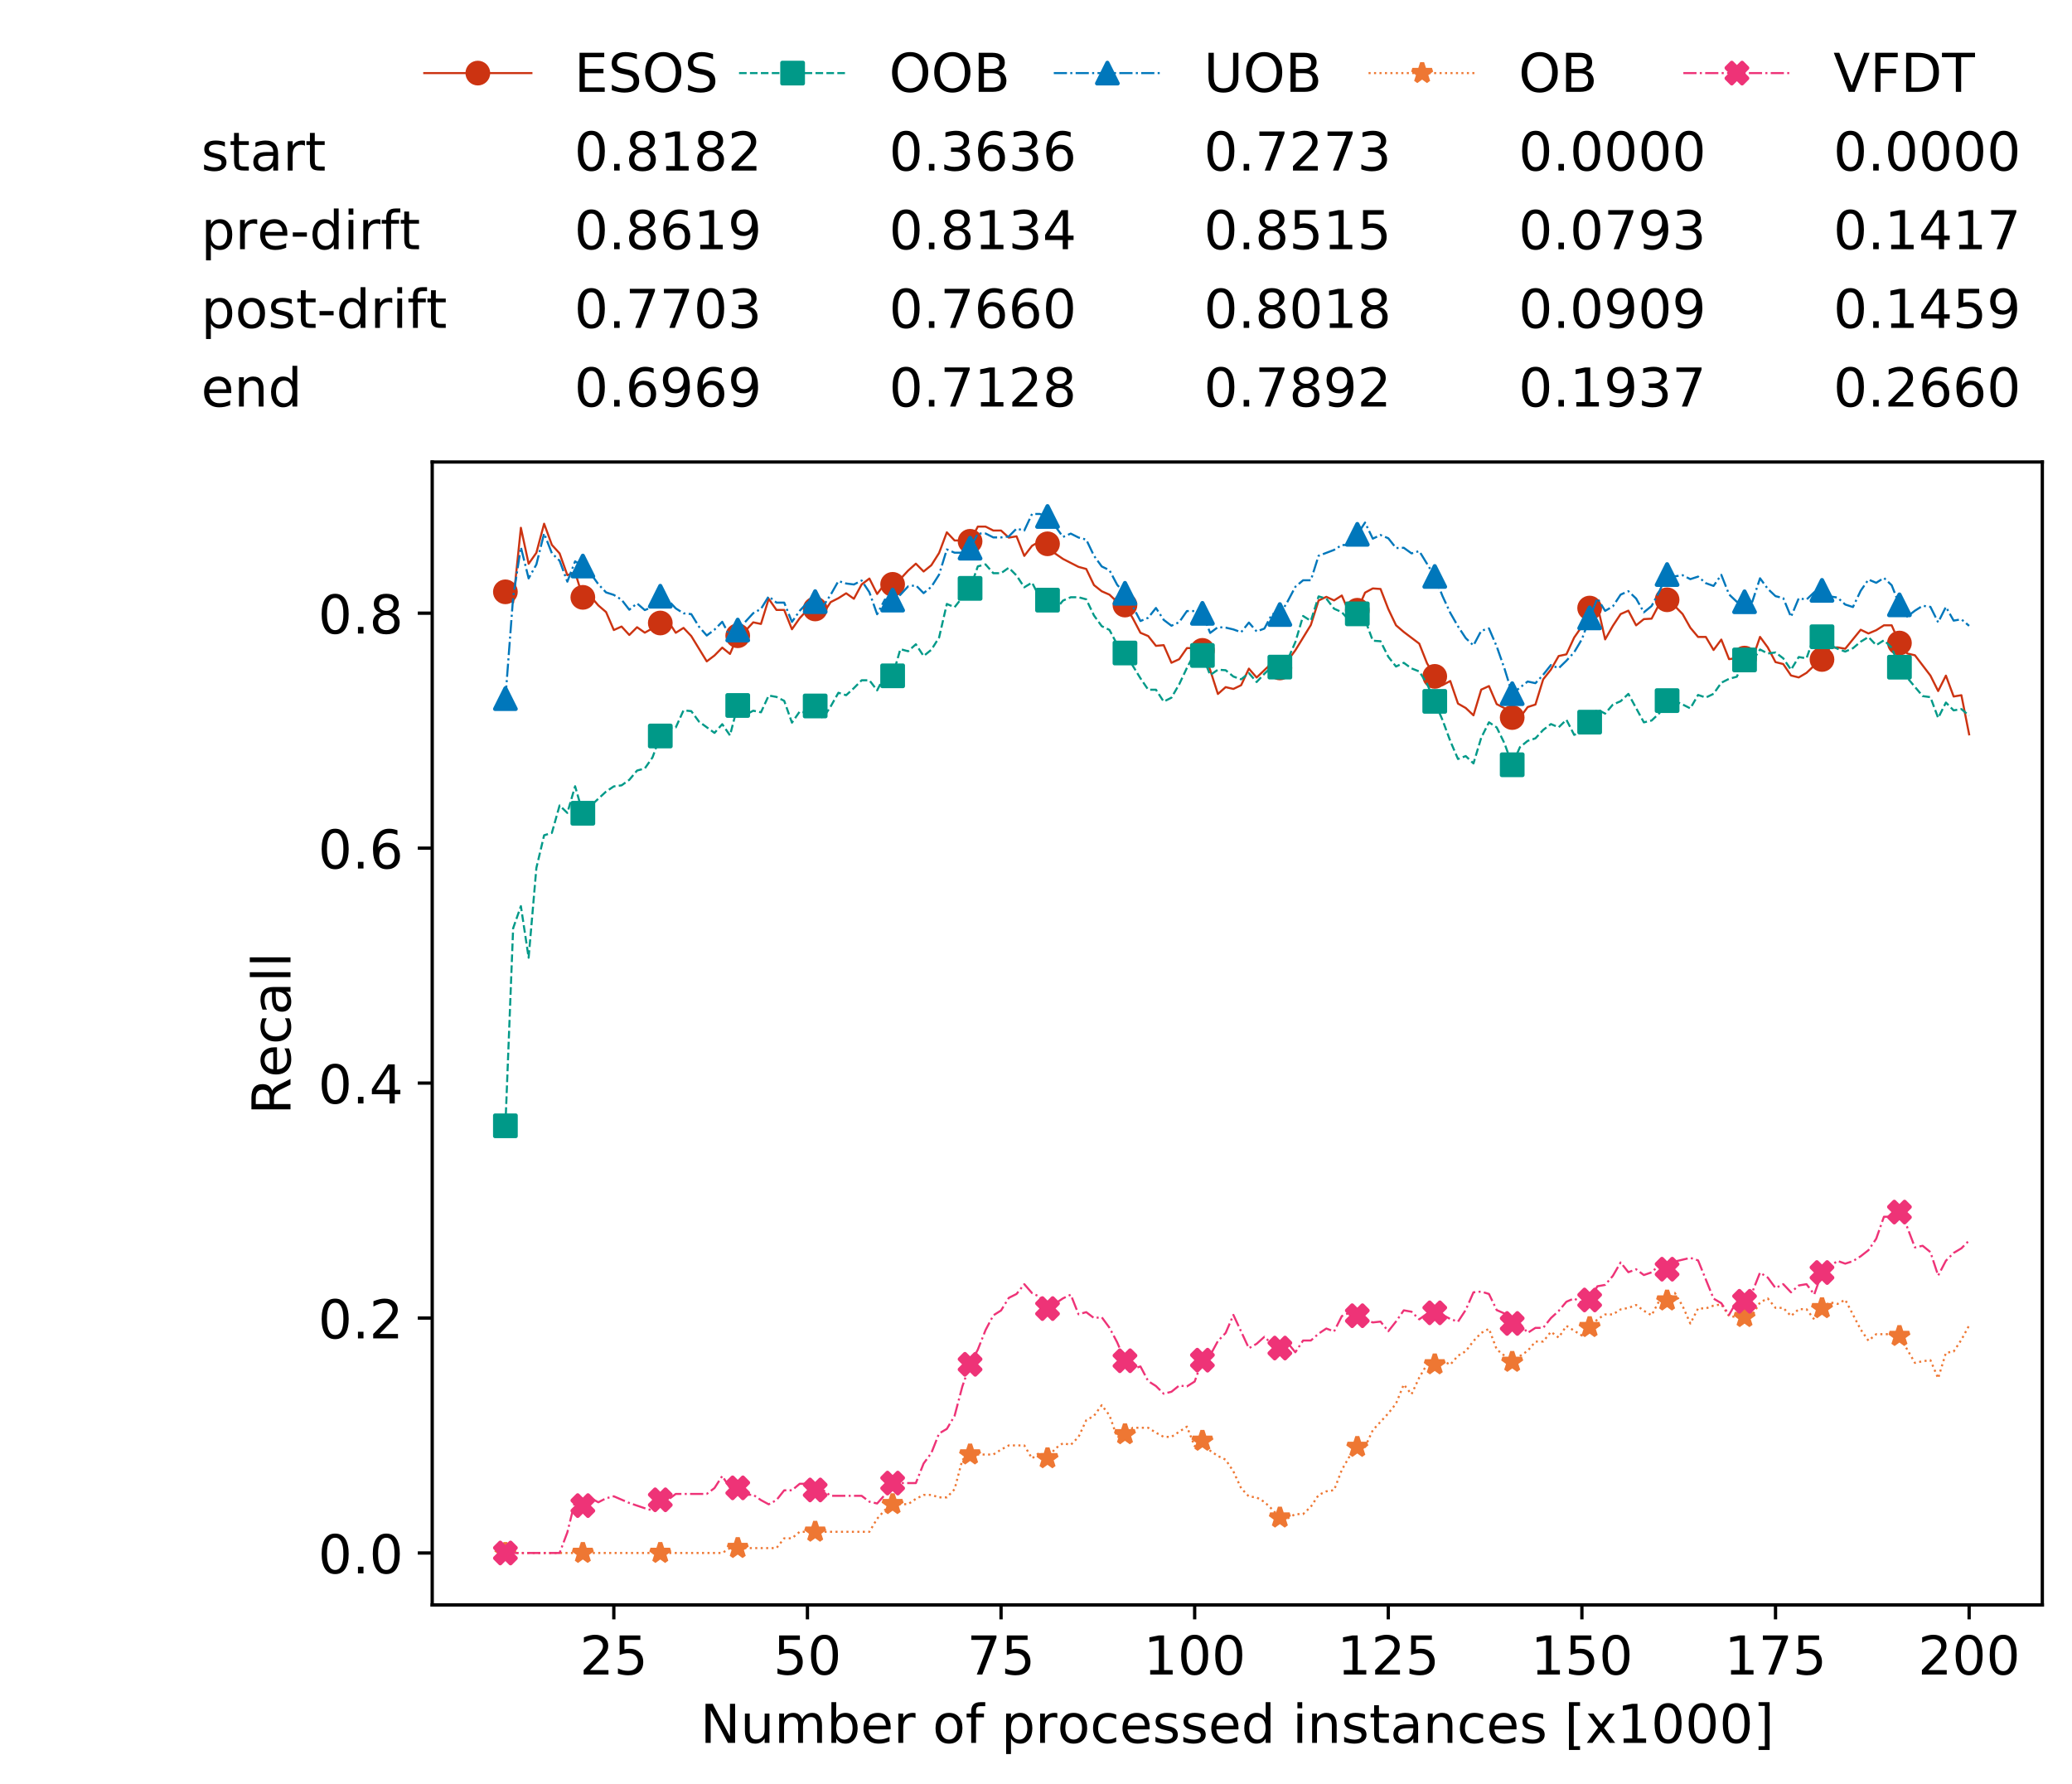 <?xml version="1.0" encoding="utf-8" standalone="no"?>
<!DOCTYPE svg PUBLIC "-//W3C//DTD SVG 1.1//EN"
  "http://www.w3.org/Graphics/SVG/1.1/DTD/svg11.dtd">
<!-- Created with matplotlib (https://matplotlib.org/) -->
<svg height="432.615pt" version="1.1" viewBox="0 0 502.65 432.615" width="502.65pt" xmlns="http://www.w3.org/2000/svg" xmlns:xlink="http://www.w3.org/1999/xlink">
 <defs>
  <style type="text/css">
*{stroke-linecap:butt;stroke-linejoin:round;white-space:pre;}
  </style>
 </defs>
 <g id="figure_1">
  <g id="patch_1">
   <path d="M 0 432.615 
L 502.65 432.615 
L 502.65 0 
L 0 0 
z
" style="fill:#ffffff;"/>
  </g>
  <g id="axes_1">
   <g id="patch_2">
    <path d="M 104.85 389.252 
L 495.45 389.252 
L 495.45 112.052 
L 104.85 112.052 
z
" style="fill:#ffffff;"/>
   </g>
   <g id="matplotlib.axis_1">
    <g id="xtick_1">
     <g id="line2d_1">
      <defs>
       <path d="M 0 0 
L 0 3.5 
" id="mad772c2e0f" style="stroke:#000000;stroke-width:0.8;"/>
      </defs>
      <g>
       <use style="stroke:#000000;stroke-width:0.8;" x="148.908" xlink:href="#mad772c2e0f" y="389.252"/>
      </g>
     </g>
     <g id="text_1">
      <!-- 25 -->
      <defs>
       <path d="M 19.188 8.297 
L 53.609 8.297 
L 53.609 0 
L 7.328 0 
L 7.328 8.297 
Q 12.938 14.109 22.625 23.891 
Q 32.328 33.688 34.812 36.531 
Q 39.547 41.844 41.422 45.531 
Q 43.312 49.219 43.312 52.781 
Q 43.312 58.594 39.234 62.25 
Q 35.156 65.922 28.609 65.922 
Q 23.969 65.922 18.812 64.312 
Q 13.672 62.703 7.812 59.422 
L 7.812 69.391 
Q 13.766 71.781 18.938 73 
Q 24.125 74.219 28.422 74.219 
Q 39.75 74.219 46.484 68.547 
Q 53.219 62.891 53.219 53.422 
Q 53.219 48.922 51.531 44.891 
Q 49.859 40.875 45.406 35.406 
Q 44.188 33.984 37.641 27.219 
Q 31.109 20.453 19.188 8.297 
z
" id="DejaVuSans-50"/>
       <path d="M 10.797 72.906 
L 49.516 72.906 
L 49.516 64.594 
L 19.828 64.594 
L 19.828 46.734 
Q 21.969 47.469 24.109 47.828 
Q 26.266 48.188 28.422 48.188 
Q 40.625 48.188 47.75 41.5 
Q 54.891 34.812 54.891 23.391 
Q 54.891 11.625 47.562 5.094 
Q 40.234 -1.422 26.906 -1.422 
Q 22.312 -1.422 17.547 -0.641 
Q 12.797 0.141 7.719 1.703 
L 7.719 11.625 
Q 12.109 9.234 16.797 8.062 
Q 21.484 6.891 26.703 6.891 
Q 35.156 6.891 40.078 11.328 
Q 45.016 15.766 45.016 23.391 
Q 45.016 31 40.078 35.438 
Q 35.156 39.891 26.703 39.891 
Q 22.75 39.891 18.812 39.016 
Q 14.891 38.141 10.797 36.281 
z
" id="DejaVuSans-53"/>
      </defs>
      <g transform="translate(140.636 406.13)scale(0.13 -0.13)">
       <use xlink:href="#DejaVuSans-50"/>
       <use x="63.623" xlink:href="#DejaVuSans-53"/>
      </g>
     </g>
    </g>
    <g id="xtick_2">
     <g id="line2d_2">
      <g>
       <use style="stroke:#000000;stroke-width:0.8;" x="195.877" xlink:href="#mad772c2e0f" y="389.252"/>
      </g>
     </g>
     <g id="text_2">
      <!-- 50 -->
      <defs>
       <path d="M 31.781 66.406 
Q 24.172 66.406 20.328 58.906 
Q 16.5 51.422 16.5 36.375 
Q 16.5 21.391 20.328 13.891 
Q 24.172 6.391 31.781 6.391 
Q 39.453 6.391 43.281 13.891 
Q 47.125 21.391 47.125 36.375 
Q 47.125 51.422 43.281 58.906 
Q 39.453 66.406 31.781 66.406 
z
M 31.781 74.219 
Q 44.047 74.219 50.516 64.516 
Q 56.984 54.828 56.984 36.375 
Q 56.984 17.969 50.516 8.266 
Q 44.047 -1.422 31.781 -1.422 
Q 19.531 -1.422 13.062 8.266 
Q 6.594 17.969 6.594 36.375 
Q 6.594 54.828 13.062 64.516 
Q 19.531 74.219 31.781 74.219 
z
" id="DejaVuSans-48"/>
      </defs>
      <g transform="translate(187.606 406.13)scale(0.13 -0.13)">
       <use xlink:href="#DejaVuSans-53"/>
       <use x="63.623" xlink:href="#DejaVuSans-48"/>
      </g>
     </g>
    </g>
    <g id="xtick_3">
     <g id="line2d_3">
      <g>
       <use style="stroke:#000000;stroke-width:0.8;" x="242.847" xlink:href="#mad772c2e0f" y="389.252"/>
      </g>
     </g>
     <g id="text_3">
      <!-- 75 -->
      <defs>
       <path d="M 8.203 72.906 
L 55.078 72.906 
L 55.078 68.703 
L 28.609 0 
L 18.312 0 
L 43.219 64.594 
L 8.203 64.594 
z
" id="DejaVuSans-55"/>
      </defs>
      <g transform="translate(234.576 406.13)scale(0.13 -0.13)">
       <use xlink:href="#DejaVuSans-55"/>
       <use x="63.623" xlink:href="#DejaVuSans-53"/>
      </g>
     </g>
    </g>
    <g id="xtick_4">
     <g id="line2d_4">
      <g>
       <use style="stroke:#000000;stroke-width:0.8;" x="289.817" xlink:href="#mad772c2e0f" y="389.252"/>
      </g>
     </g>
     <g id="text_4">
      <!-- 100 -->
      <defs>
       <path d="M 12.406 8.297 
L 28.516 8.297 
L 28.516 63.922 
L 10.984 60.406 
L 10.984 69.391 
L 28.422 72.906 
L 38.281 72.906 
L 38.281 8.297 
L 54.391 8.297 
L 54.391 0 
L 12.406 0 
z
" id="DejaVuSans-49"/>
      </defs>
      <g transform="translate(277.41 406.13)scale(0.13 -0.13)">
       <use xlink:href="#DejaVuSans-49"/>
       <use x="63.623" xlink:href="#DejaVuSans-48"/>
       <use x="127.246" xlink:href="#DejaVuSans-48"/>
      </g>
     </g>
    </g>
    <g id="xtick_5">
     <g id="line2d_5">
      <g>
       <use style="stroke:#000000;stroke-width:0.8;" x="336.786" xlink:href="#mad772c2e0f" y="389.252"/>
      </g>
     </g>
     <g id="text_5">
      <!-- 125 -->
      <g transform="translate(324.379 406.13)scale(0.13 -0.13)">
       <use xlink:href="#DejaVuSans-49"/>
       <use x="63.623" xlink:href="#DejaVuSans-50"/>
       <use x="127.246" xlink:href="#DejaVuSans-53"/>
      </g>
     </g>
    </g>
    <g id="xtick_6">
     <g id="line2d_6">
      <g>
       <use style="stroke:#000000;stroke-width:0.8;" x="383.756" xlink:href="#mad772c2e0f" y="389.252"/>
      </g>
     </g>
     <g id="text_6">
      <!-- 150 -->
      <g transform="translate(371.349 406.13)scale(0.13 -0.13)">
       <use xlink:href="#DejaVuSans-49"/>
       <use x="63.623" xlink:href="#DejaVuSans-53"/>
       <use x="127.246" xlink:href="#DejaVuSans-48"/>
      </g>
     </g>
    </g>
    <g id="xtick_7">
     <g id="line2d_7">
      <g>
       <use style="stroke:#000000;stroke-width:0.8;" x="430.726" xlink:href="#mad772c2e0f" y="389.252"/>
      </g>
     </g>
     <g id="text_7">
      <!-- 175 -->
      <g transform="translate(418.319 406.13)scale(0.13 -0.13)">
       <use xlink:href="#DejaVuSans-49"/>
       <use x="63.623" xlink:href="#DejaVuSans-55"/>
       <use x="127.246" xlink:href="#DejaVuSans-53"/>
      </g>
     </g>
    </g>
    <g id="xtick_8">
     <g id="line2d_8">
      <g>
       <use style="stroke:#000000;stroke-width:0.8;" x="477.695" xlink:href="#mad772c2e0f" y="389.252"/>
      </g>
     </g>
     <g id="text_8">
      <!-- 200 -->
      <g transform="translate(465.289 406.13)scale(0.13 -0.13)">
       <use xlink:href="#DejaVuSans-50"/>
       <use x="63.623" xlink:href="#DejaVuSans-48"/>
       <use x="127.246" xlink:href="#DejaVuSans-48"/>
      </g>
     </g>
    </g>
    <g id="text_9">
     <!-- Number of processed instances [x1000] -->
     <defs>
      <path d="M 9.812 72.906 
L 23.094 72.906 
L 55.422 11.922 
L 55.422 72.906 
L 64.984 72.906 
L 64.984 0 
L 51.703 0 
L 19.391 60.984 
L 19.391 0 
L 9.812 0 
z
" id="DejaVuSans-78"/>
      <path d="M 8.5 21.578 
L 8.5 54.688 
L 17.484 54.688 
L 17.484 21.922 
Q 17.484 14.156 20.5 10.266 
Q 23.531 6.391 29.594 6.391 
Q 36.859 6.391 41.078 11.031 
Q 45.312 15.672 45.312 23.688 
L 45.312 54.688 
L 54.297 54.688 
L 54.297 0 
L 45.312 0 
L 45.312 8.406 
Q 42.047 3.422 37.719 1 
Q 33.406 -1.422 27.688 -1.422 
Q 18.266 -1.422 13.375 4.438 
Q 8.5 10.297 8.5 21.578 
z
M 31.109 56 
z
" id="DejaVuSans-117"/>
      <path d="M 52 44.188 
Q 55.375 50.25 60.062 53.125 
Q 64.75 56 71.094 56 
Q 79.641 56 84.281 50.016 
Q 88.922 44.047 88.922 33.016 
L 88.922 0 
L 79.891 0 
L 79.891 32.719 
Q 79.891 40.578 77.094 44.375 
Q 74.312 48.188 68.609 48.188 
Q 61.625 48.188 57.562 43.547 
Q 53.516 38.922 53.516 30.906 
L 53.516 0 
L 44.484 0 
L 44.484 32.719 
Q 44.484 40.625 41.703 44.406 
Q 38.922 48.188 33.109 48.188 
Q 26.219 48.188 22.156 43.531 
Q 18.109 38.875 18.109 30.906 
L 18.109 0 
L 9.078 0 
L 9.078 54.688 
L 18.109 54.688 
L 18.109 46.188 
Q 21.188 51.219 25.484 53.609 
Q 29.781 56 35.688 56 
Q 41.656 56 45.828 52.969 
Q 50 49.953 52 44.188 
z
" id="DejaVuSans-109"/>
      <path d="M 48.688 27.297 
Q 48.688 37.203 44.609 42.844 
Q 40.531 48.484 33.406 48.484 
Q 26.266 48.484 22.188 42.844 
Q 18.109 37.203 18.109 27.297 
Q 18.109 17.391 22.188 11.75 
Q 26.266 6.109 33.406 6.109 
Q 40.531 6.109 44.609 11.75 
Q 48.688 17.391 48.688 27.297 
z
M 18.109 46.391 
Q 20.953 51.266 25.266 53.625 
Q 29.594 56 35.594 56 
Q 45.562 56 51.781 48.094 
Q 58.016 40.188 58.016 27.297 
Q 58.016 14.406 51.781 6.484 
Q 45.562 -1.422 35.594 -1.422 
Q 29.594 -1.422 25.266 0.953 
Q 20.953 3.328 18.109 8.203 
L 18.109 0 
L 9.078 0 
L 9.078 75.984 
L 18.109 75.984 
z
" id="DejaVuSans-98"/>
      <path d="M 56.203 29.594 
L 56.203 25.203 
L 14.891 25.203 
Q 15.484 15.922 20.484 11.062 
Q 25.484 6.203 34.422 6.203 
Q 39.594 6.203 44.453 7.469 
Q 49.312 8.734 54.109 11.281 
L 54.109 2.781 
Q 49.266 0.734 44.188 -0.344 
Q 39.109 -1.422 33.891 -1.422 
Q 20.797 -1.422 13.156 6.188 
Q 5.516 13.812 5.516 26.812 
Q 5.516 40.234 12.766 48.109 
Q 20.016 56 32.328 56 
Q 43.359 56 49.781 48.891 
Q 56.203 41.797 56.203 29.594 
z
M 47.219 32.234 
Q 47.125 39.594 43.094 43.984 
Q 39.062 48.391 32.422 48.391 
Q 24.906 48.391 20.391 44.141 
Q 15.875 39.891 15.188 32.172 
z
" id="DejaVuSans-101"/>
      <path d="M 41.109 46.297 
Q 39.594 47.172 37.812 47.578 
Q 36.031 48 33.891 48 
Q 26.266 48 22.188 43.047 
Q 18.109 38.094 18.109 28.812 
L 18.109 0 
L 9.078 0 
L 9.078 54.688 
L 18.109 54.688 
L 18.109 46.188 
Q 20.953 51.172 25.484 53.578 
Q 30.031 56 36.531 56 
Q 37.453 56 38.578 55.875 
Q 39.703 55.766 41.062 55.516 
z
" id="DejaVuSans-114"/>
      <path id="DejaVuSans-32"/>
      <path d="M 30.609 48.391 
Q 23.391 48.391 19.188 42.75 
Q 14.984 37.109 14.984 27.297 
Q 14.984 17.484 19.156 11.844 
Q 23.344 6.203 30.609 6.203 
Q 37.797 6.203 41.984 11.859 
Q 46.188 17.531 46.188 27.297 
Q 46.188 37.016 41.984 42.703 
Q 37.797 48.391 30.609 48.391 
z
M 30.609 56 
Q 42.328 56 49.016 48.375 
Q 55.719 40.766 55.719 27.297 
Q 55.719 13.875 49.016 6.219 
Q 42.328 -1.422 30.609 -1.422 
Q 18.844 -1.422 12.172 6.219 
Q 5.516 13.875 5.516 27.297 
Q 5.516 40.766 12.172 48.375 
Q 18.844 56 30.609 56 
z
" id="DejaVuSans-111"/>
      <path d="M 37.109 75.984 
L 37.109 68.5 
L 28.516 68.5 
Q 23.688 68.5 21.797 66.547 
Q 19.922 64.594 19.922 59.516 
L 19.922 54.688 
L 34.719 54.688 
L 34.719 47.703 
L 19.922 47.703 
L 19.922 0 
L 10.891 0 
L 10.891 47.703 
L 2.297 47.703 
L 2.297 54.688 
L 10.891 54.688 
L 10.891 58.5 
Q 10.891 67.625 15.141 71.797 
Q 19.391 75.984 28.609 75.984 
z
" id="DejaVuSans-102"/>
      <path d="M 18.109 8.203 
L 18.109 -20.797 
L 9.078 -20.797 
L 9.078 54.688 
L 18.109 54.688 
L 18.109 46.391 
Q 20.953 51.266 25.266 53.625 
Q 29.594 56 35.594 56 
Q 45.562 56 51.781 48.094 
Q 58.016 40.188 58.016 27.297 
Q 58.016 14.406 51.781 6.484 
Q 45.562 -1.422 35.594 -1.422 
Q 29.594 -1.422 25.266 0.953 
Q 20.953 3.328 18.109 8.203 
z
M 48.688 27.297 
Q 48.688 37.203 44.609 42.844 
Q 40.531 48.484 33.406 48.484 
Q 26.266 48.484 22.188 42.844 
Q 18.109 37.203 18.109 27.297 
Q 18.109 17.391 22.188 11.75 
Q 26.266 6.109 33.406 6.109 
Q 40.531 6.109 44.609 11.75 
Q 48.688 17.391 48.688 27.297 
z
" id="DejaVuSans-112"/>
      <path d="M 48.781 52.594 
L 48.781 44.188 
Q 44.969 46.297 41.141 47.344 
Q 37.312 48.391 33.406 48.391 
Q 24.656 48.391 19.812 42.844 
Q 14.984 37.312 14.984 27.297 
Q 14.984 17.281 19.812 11.734 
Q 24.656 6.203 33.406 6.203 
Q 37.312 6.203 41.141 7.25 
Q 44.969 8.297 48.781 10.406 
L 48.781 2.094 
Q 45.016 0.344 40.984 -0.531 
Q 36.969 -1.422 32.422 -1.422 
Q 20.062 -1.422 12.781 6.344 
Q 5.516 14.109 5.516 27.297 
Q 5.516 40.672 12.859 48.328 
Q 20.219 56 33.016 56 
Q 37.156 56 41.109 55.141 
Q 45.062 54.297 48.781 52.594 
z
" id="DejaVuSans-99"/>
      <path d="M 44.281 53.078 
L 44.281 44.578 
Q 40.484 46.531 36.375 47.5 
Q 32.281 48.484 27.875 48.484 
Q 21.188 48.484 17.844 46.438 
Q 14.5 44.391 14.5 40.281 
Q 14.5 37.156 16.891 35.375 
Q 19.281 33.594 26.516 31.984 
L 29.594 31.297 
Q 39.156 29.25 43.188 25.516 
Q 47.219 21.781 47.219 15.094 
Q 47.219 7.469 41.188 3.016 
Q 35.156 -1.422 24.609 -1.422 
Q 20.219 -1.422 15.453 -0.562 
Q 10.688 0.297 5.422 2 
L 5.422 11.281 
Q 10.406 8.688 15.234 7.391 
Q 20.062 6.109 24.812 6.109 
Q 31.156 6.109 34.562 8.281 
Q 37.984 10.453 37.984 14.406 
Q 37.984 18.062 35.516 20.016 
Q 33.062 21.969 24.703 23.781 
L 21.578 24.516 
Q 13.234 26.266 9.516 29.906 
Q 5.812 33.547 5.812 39.891 
Q 5.812 47.609 11.281 51.797 
Q 16.75 56 26.812 56 
Q 31.781 56 36.172 55.266 
Q 40.578 54.547 44.281 53.078 
z
" id="DejaVuSans-115"/>
      <path d="M 45.406 46.391 
L 45.406 75.984 
L 54.391 75.984 
L 54.391 0 
L 45.406 0 
L 45.406 8.203 
Q 42.578 3.328 38.25 0.953 
Q 33.938 -1.422 27.875 -1.422 
Q 17.969 -1.422 11.734 6.484 
Q 5.516 14.406 5.516 27.297 
Q 5.516 40.188 11.734 48.094 
Q 17.969 56 27.875 56 
Q 33.938 56 38.25 53.625 
Q 42.578 51.266 45.406 46.391 
z
M 14.797 27.297 
Q 14.797 17.391 18.875 11.75 
Q 22.953 6.109 30.078 6.109 
Q 37.203 6.109 41.297 11.75 
Q 45.406 17.391 45.406 27.297 
Q 45.406 37.203 41.297 42.844 
Q 37.203 48.484 30.078 48.484 
Q 22.953 48.484 18.875 42.844 
Q 14.797 37.203 14.797 27.297 
z
" id="DejaVuSans-100"/>
      <path d="M 9.422 54.688 
L 18.406 54.688 
L 18.406 0 
L 9.422 0 
z
M 9.422 75.984 
L 18.406 75.984 
L 18.406 64.594 
L 9.422 64.594 
z
" id="DejaVuSans-105"/>
      <path d="M 54.891 33.016 
L 54.891 0 
L 45.906 0 
L 45.906 32.719 
Q 45.906 40.484 42.875 44.328 
Q 39.844 48.188 33.797 48.188 
Q 26.516 48.188 22.312 43.547 
Q 18.109 38.922 18.109 30.906 
L 18.109 0 
L 9.078 0 
L 9.078 54.688 
L 18.109 54.688 
L 18.109 46.188 
Q 21.344 51.125 25.703 53.562 
Q 30.078 56 35.797 56 
Q 45.219 56 50.047 50.172 
Q 54.891 44.344 54.891 33.016 
z
" id="DejaVuSans-110"/>
      <path d="M 18.312 70.219 
L 18.312 54.688 
L 36.812 54.688 
L 36.812 47.703 
L 18.312 47.703 
L 18.312 18.016 
Q 18.312 11.328 20.141 9.422 
Q 21.969 7.516 27.594 7.516 
L 36.812 7.516 
L 36.812 0 
L 27.594 0 
Q 17.188 0 13.234 3.875 
Q 9.281 7.766 9.281 18.016 
L 9.281 47.703 
L 2.688 47.703 
L 2.688 54.688 
L 9.281 54.688 
L 9.281 70.219 
z
" id="DejaVuSans-116"/>
      <path d="M 34.281 27.484 
Q 23.391 27.484 19.188 25 
Q 14.984 22.516 14.984 16.5 
Q 14.984 11.719 18.141 8.906 
Q 21.297 6.109 26.703 6.109 
Q 34.188 6.109 38.703 11.406 
Q 43.219 16.703 43.219 25.484 
L 43.219 27.484 
z
M 52.203 31.203 
L 52.203 0 
L 43.219 0 
L 43.219 8.297 
Q 40.141 3.328 35.547 0.953 
Q 30.953 -1.422 24.312 -1.422 
Q 15.922 -1.422 10.953 3.297 
Q 6 8.016 6 15.922 
Q 6 25.141 12.172 29.828 
Q 18.359 34.516 30.609 34.516 
L 43.219 34.516 
L 43.219 35.406 
Q 43.219 41.609 39.141 45 
Q 35.062 48.391 27.688 48.391 
Q 23 48.391 18.547 47.266 
Q 14.109 46.141 10.016 43.891 
L 10.016 52.203 
Q 14.938 54.109 19.578 55.047 
Q 24.219 56 28.609 56 
Q 40.484 56 46.344 49.844 
Q 52.203 43.703 52.203 31.203 
z
" id="DejaVuSans-97"/>
      <path d="M 8.594 75.984 
L 29.297 75.984 
L 29.297 69 
L 17.578 69 
L 17.578 -6.203 
L 29.297 -6.203 
L 29.297 -13.188 
L 8.594 -13.188 
z
" id="DejaVuSans-91"/>
      <path d="M 54.891 54.688 
L 35.109 28.078 
L 55.906 0 
L 45.312 0 
L 29.391 21.484 
L 13.484 0 
L 2.875 0 
L 24.125 28.609 
L 4.688 54.688 
L 15.281 54.688 
L 29.781 35.203 
L 44.281 54.688 
z
" id="DejaVuSans-120"/>
      <path d="M 30.422 75.984 
L 30.422 -13.188 
L 9.719 -13.188 
L 9.719 -6.203 
L 21.391 -6.203 
L 21.391 69 
L 9.719 69 
L 9.719 75.984 
z
" id="DejaVuSans-93"/>
     </defs>
     <g transform="translate(169.881 422.711)scale(0.13 -0.13)">
      <use xlink:href="#DejaVuSans-78"/>
      <use x="74.805" xlink:href="#DejaVuSans-117"/>
      <use x="138.184" xlink:href="#DejaVuSans-109"/>
      <use x="235.596" xlink:href="#DejaVuSans-98"/>
      <use x="299.072" xlink:href="#DejaVuSans-101"/>
      <use x="360.596" xlink:href="#DejaVuSans-114"/>
      <use x="401.709" xlink:href="#DejaVuSans-32"/>
      <use x="433.496" xlink:href="#DejaVuSans-111"/>
      <use x="494.678" xlink:href="#DejaVuSans-102"/>
      <use x="529.883" xlink:href="#DejaVuSans-32"/>
      <use x="561.67" xlink:href="#DejaVuSans-112"/>
      <use x="625.146" xlink:href="#DejaVuSans-114"/>
      <use x="666.229" xlink:href="#DejaVuSans-111"/>
      <use x="727.41" xlink:href="#DejaVuSans-99"/>
      <use x="782.391" xlink:href="#DejaVuSans-101"/>
      <use x="843.914" xlink:href="#DejaVuSans-115"/>
      <use x="896.014" xlink:href="#DejaVuSans-115"/>
      <use x="948.113" xlink:href="#DejaVuSans-101"/>
      <use x="1009.637" xlink:href="#DejaVuSans-100"/>
      <use x="1073.113" xlink:href="#DejaVuSans-32"/>
      <use x="1104.9" xlink:href="#DejaVuSans-105"/>
      <use x="1132.684" xlink:href="#DejaVuSans-110"/>
      <use x="1196.062" xlink:href="#DejaVuSans-115"/>
      <use x="1248.162" xlink:href="#DejaVuSans-116"/>
      <use x="1287.371" xlink:href="#DejaVuSans-97"/>
      <use x="1348.65" xlink:href="#DejaVuSans-110"/>
      <use x="1412.029" xlink:href="#DejaVuSans-99"/>
      <use x="1467.01" xlink:href="#DejaVuSans-101"/>
      <use x="1528.533" xlink:href="#DejaVuSans-115"/>
      <use x="1580.633" xlink:href="#DejaVuSans-32"/>
      <use x="1612.42" xlink:href="#DejaVuSans-91"/>
      <use x="1651.434" xlink:href="#DejaVuSans-120"/>
      <use x="1710.613" xlink:href="#DejaVuSans-49"/>
      <use x="1774.236" xlink:href="#DejaVuSans-48"/>
      <use x="1837.859" xlink:href="#DejaVuSans-48"/>
      <use x="1901.482" xlink:href="#DejaVuSans-48"/>
      <use x="1965.105" xlink:href="#DejaVuSans-93"/>
     </g>
    </g>
   </g>
   <g id="matplotlib.axis_2">
    <g id="ytick_1">
     <g id="line2d_9">
      <defs>
       <path d="M 0 0 
L -3.5 0 
" id="m8feb7d2c5c" style="stroke:#000000;stroke-width:0.8;"/>
      </defs>
      <g>
       <use style="stroke:#000000;stroke-width:0.8;" x="104.85" xlink:href="#m8feb7d2c5c" y="376.652"/>
      </g>
     </g>
     <g id="text_10">
      <!-- 0.0 -->
      <defs>
       <path d="M 10.688 12.406 
L 21 12.406 
L 21 0 
L 10.688 0 
z
" id="DejaVuSans-46"/>
      </defs>
      <g transform="translate(77.176 381.591)scale(0.13 -0.13)">
       <use xlink:href="#DejaVuSans-48"/>
       <use x="63.623" xlink:href="#DejaVuSans-46"/>
       <use x="95.41" xlink:href="#DejaVuSans-48"/>
      </g>
     </g>
    </g>
    <g id="ytick_2">
     <g id="line2d_10">
      <g>
       <use style="stroke:#000000;stroke-width:0.8;" x="104.85" xlink:href="#m8feb7d2c5c" y="319.669"/>
      </g>
     </g>
     <g id="text_11">
      <!-- 0.2 -->
      <g transform="translate(77.176 324.608)scale(0.13 -0.13)">
       <use xlink:href="#DejaVuSans-48"/>
       <use x="63.623" xlink:href="#DejaVuSans-46"/>
       <use x="95.41" xlink:href="#DejaVuSans-50"/>
      </g>
     </g>
    </g>
    <g id="ytick_3">
     <g id="line2d_11">
      <g>
       <use style="stroke:#000000;stroke-width:0.8;" x="104.85" xlink:href="#m8feb7d2c5c" y="262.686"/>
      </g>
     </g>
     <g id="text_12">
      <!-- 0.4 -->
      <defs>
       <path d="M 37.797 64.312 
L 12.891 25.391 
L 37.797 25.391 
z
M 35.203 72.906 
L 47.609 72.906 
L 47.609 25.391 
L 58.016 25.391 
L 58.016 17.188 
L 47.609 17.188 
L 47.609 0 
L 37.797 0 
L 37.797 17.188 
L 4.891 17.188 
L 4.891 26.703 
z
" id="DejaVuSans-52"/>
      </defs>
      <g transform="translate(77.176 267.625)scale(0.13 -0.13)">
       <use xlink:href="#DejaVuSans-48"/>
       <use x="63.623" xlink:href="#DejaVuSans-46"/>
       <use x="95.41" xlink:href="#DejaVuSans-52"/>
      </g>
     </g>
    </g>
    <g id="ytick_4">
     <g id="line2d_12">
      <g>
       <use style="stroke:#000000;stroke-width:0.8;" x="104.85" xlink:href="#m8feb7d2c5c" y="205.703"/>
      </g>
     </g>
     <g id="text_13">
      <!-- 0.6 -->
      <defs>
       <path d="M 33.016 40.375 
Q 26.375 40.375 22.484 35.828 
Q 18.609 31.297 18.609 23.391 
Q 18.609 15.531 22.484 10.953 
Q 26.375 6.391 33.016 6.391 
Q 39.656 6.391 43.531 10.953 
Q 47.406 15.531 47.406 23.391 
Q 47.406 31.297 43.531 35.828 
Q 39.656 40.375 33.016 40.375 
z
M 52.594 71.297 
L 52.594 62.312 
Q 48.875 64.062 45.094 64.984 
Q 41.312 65.922 37.594 65.922 
Q 27.828 65.922 22.672 59.328 
Q 17.531 52.734 16.797 39.406 
Q 19.672 43.656 24.016 45.922 
Q 28.375 48.188 33.594 48.188 
Q 44.578 48.188 50.953 41.516 
Q 57.328 34.859 57.328 23.391 
Q 57.328 12.156 50.688 5.359 
Q 44.047 -1.422 33.016 -1.422 
Q 20.359 -1.422 13.672 8.266 
Q 6.984 17.969 6.984 36.375 
Q 6.984 53.656 15.188 63.938 
Q 23.391 74.219 37.203 74.219 
Q 40.922 74.219 44.703 73.484 
Q 48.484 72.75 52.594 71.297 
z
" id="DejaVuSans-54"/>
      </defs>
      <g transform="translate(77.176 210.642)scale(0.13 -0.13)">
       <use xlink:href="#DejaVuSans-48"/>
       <use x="63.623" xlink:href="#DejaVuSans-46"/>
       <use x="95.41" xlink:href="#DejaVuSans-54"/>
      </g>
     </g>
    </g>
    <g id="ytick_5">
     <g id="line2d_13">
      <g>
       <use style="stroke:#000000;stroke-width:0.8;" x="104.85" xlink:href="#m8feb7d2c5c" y="148.72"/>
      </g>
     </g>
     <g id="text_14">
      <!-- 0.8 -->
      <defs>
       <path d="M 31.781 34.625 
Q 24.75 34.625 20.719 30.859 
Q 16.703 27.094 16.703 20.516 
Q 16.703 13.922 20.719 10.156 
Q 24.75 6.391 31.781 6.391 
Q 38.812 6.391 42.859 10.172 
Q 46.922 13.969 46.922 20.516 
Q 46.922 27.094 42.891 30.859 
Q 38.875 34.625 31.781 34.625 
z
M 21.922 38.812 
Q 15.578 40.375 12.031 44.719 
Q 8.5 49.078 8.5 55.328 
Q 8.5 64.062 14.719 69.141 
Q 20.953 74.219 31.781 74.219 
Q 42.672 74.219 48.875 69.141 
Q 55.078 64.062 55.078 55.328 
Q 55.078 49.078 51.531 44.719 
Q 48 40.375 41.703 38.812 
Q 48.828 37.156 52.797 32.312 
Q 56.781 27.484 56.781 20.516 
Q 56.781 9.906 50.312 4.234 
Q 43.844 -1.422 31.781 -1.422 
Q 19.734 -1.422 13.25 4.234 
Q 6.781 9.906 6.781 20.516 
Q 6.781 27.484 10.781 32.312 
Q 14.797 37.156 21.922 38.812 
z
M 18.312 54.391 
Q 18.312 48.734 21.844 45.562 
Q 25.391 42.391 31.781 42.391 
Q 38.141 42.391 41.719 45.562 
Q 45.312 48.734 45.312 54.391 
Q 45.312 60.062 41.719 63.234 
Q 38.141 66.406 31.781 66.406 
Q 25.391 66.406 21.844 63.234 
Q 18.312 60.062 18.312 54.391 
z
" id="DejaVuSans-56"/>
      </defs>
      <g transform="translate(77.176 153.659)scale(0.13 -0.13)">
       <use xlink:href="#DejaVuSans-48"/>
       <use x="63.623" xlink:href="#DejaVuSans-46"/>
       <use x="95.41" xlink:href="#DejaVuSans-56"/>
      </g>
     </g>
    </g>
    <g id="text_15">
     <!-- Recall -->
     <defs>
      <path d="M 44.391 34.188 
Q 47.562 33.109 50.562 29.594 
Q 53.562 26.078 56.594 19.922 
L 66.609 0 
L 56 0 
L 46.688 18.703 
Q 43.062 26.031 39.672 28.422 
Q 36.281 30.812 30.422 30.812 
L 19.672 30.812 
L 19.672 0 
L 9.812 0 
L 9.812 72.906 
L 32.078 72.906 
Q 44.578 72.906 50.734 67.672 
Q 56.891 62.453 56.891 51.906 
Q 56.891 45.016 53.688 40.469 
Q 50.484 35.938 44.391 34.188 
z
M 19.672 64.797 
L 19.672 38.922 
L 32.078 38.922 
Q 39.203 38.922 42.844 42.219 
Q 46.484 45.516 46.484 51.906 
Q 46.484 58.297 42.844 61.547 
Q 39.203 64.797 32.078 64.797 
z
" id="DejaVuSans-82"/>
      <path d="M 9.422 75.984 
L 18.406 75.984 
L 18.406 0 
L 9.422 0 
z
" id="DejaVuSans-108"/>
     </defs>
     <g transform="translate(70.472 270.333)rotate(-90)scale(0.13 -0.13)">
      <use xlink:href="#DejaVuSans-82"/>
      <use x="69.42" xlink:href="#DejaVuSans-101"/>
      <use x="130.943" xlink:href="#DejaVuSans-99"/>
      <use x="185.924" xlink:href="#DejaVuSans-97"/>
      <use x="247.203" xlink:href="#DejaVuSans-108"/>
      <use x="274.986" xlink:href="#DejaVuSans-108"/>
     </g>
    </g>
   </g>
   <g id="line2d_14"/>
   <g id="line2d_15"/>
   <g id="line2d_16"/>
   <g id="line2d_17"/>
   <g id="line2d_18"/>
   <g id="line2d_19">
    <path clip-path="url(#pa96947deed)" d="M 122.605 143.54 
L 124.483 146.13 
L 126.362 127.999 
L 128.241 136.741 
L 130.12 134.071 
L 131.998 127.016 
L 133.877 132.151 
L 135.756 134.222 
L 137.635 139.499 
L 139.514 138.793 
L 141.392 144.876 
L 143.271 144.637 
L 145.15 146.83 
L 147.029 148.445 
L 148.908 152.805 
L 150.786 151.956 
L 152.665 154 
L 154.544 152.124 
L 156.423 153.444 
L 158.302 152.394 
L 160.18 151.099 
L 162.059 150.624 
L 163.938 153.473 
L 165.817 152.286 
L 167.695 154.265 
L 171.453 160.404 
L 173.332 158.98 
L 175.211 157.071 
L 177.089 158.597 
L 178.968 154.194 
L 180.847 152.975 
L 182.726 150.94 
L 184.605 151.329 
L 186.483 145.223 
L 188.362 147.937 
L 190.241 147.937 
L 192.12 152.618 
L 193.998 149.927 
L 195.877 147.892 
L 197.756 147.692 
L 199.635 148.879 
L 201.514 146.03 
L 203.392 145.081 
L 205.271 143.893 
L 207.15 145.224 
L 209.029 141.742 
L 210.908 140.317 
L 212.786 144.059 
L 214.665 141.593 
L 216.544 141.722 
L 218.423 140.427 
L 220.302 138.392 
L 222.18 136.709 
L 224.059 138.608 
L 225.938 137.082 
L 227.817 134.114 
L 229.695 129.104 
L 231.574 131.083 
L 233.453 131.083 
L 235.332 131.282 
L 237.211 127.721 
L 239.089 127.721 
L 240.968 128.671 
L 242.847 128.671 
L 244.726 130.393 
L 246.605 130.076 
L 248.483 134.825 
L 250.362 132.378 
L 252.241 131.283 
L 254.12 131.893 
L 255.998 134.267 
L 257.877 135.562 
L 261.635 137.483 
L 263.514 137.992 
L 265.392 141.91 
L 267.271 143.404 
L 269.15 144.226 
L 271.029 146.007 
L 272.908 146.747 
L 274.786 149.912 
L 276.665 153.474 
L 278.544 154.265 
L 280.423 156.64 
L 282.302 156.47 
L 284.18 160.744 
L 286.059 159.88 
L 287.938 157.182 
L 289.817 157.182 
L 291.695 157.737 
L 293.574 162.486 
L 295.453 168.314 
L 297.332 166.652 
L 299.211 167.09 
L 301.089 166.186 
L 302.968 162.163 
L 304.847 164.322 
L 308.605 160.748 
L 310.483 162 
L 312.362 160.259 
L 314.241 157.715 
L 317.998 151.582 
L 319.877 145.646 
L 321.756 144.755 
L 323.635 145.619 
L 325.514 144.432 
L 327.392 148.815 
L 329.271 148.006 
L 331.15 143.732 
L 333.029 142.714 
L 334.908 142.85 
L 336.786 147.703 
L 338.665 151.66 
L 340.544 153.272 
L 344.302 156.108 
L 346.18 160.857 
L 348.059 164.045 
L 349.938 166.182 
L 351.817 165.164 
L 353.695 170.643 
L 355.574 171.712 
L 357.453 173.492 
L 359.332 167.26 
L 361.211 166.396 
L 363.089 170.78 
L 364.968 171.739 
L 366.847 174.028 
L 368.726 174.028 
L 370.605 171.484 
L 372.483 170.874 
L 374.362 164.768 
L 376.241 162.394 
L 378.12 159.107 
L 379.998 158.7 
L 381.877 154.629 
L 383.756 151.916 
L 385.635 147.476 
L 387.514 146.763 
L 389.392 155.073 
L 391.271 151.786 
L 393.15 148.937 
L 395.029 148.106 
L 396.908 151.667 
L 398.786 150.156 
L 400.665 150.047 
L 402.544 146.485 
L 404.423 145.468 
L 406.302 147.002 
L 408.18 148.92 
L 410.059 152.244 
L 411.938 154.482 
L 413.817 154.482 
L 415.695 157.648 
L 417.574 155.115 
L 419.453 159.864 
L 421.332 159.61 
L 423.211 159.61 
L 425.089 159.926 
L 426.968 154.465 
L 428.847 157.022 
L 430.726 160.584 
L 432.605 161.058 
L 434.483 163.828 
L 436.362 164.303 
L 438.241 163.195 
L 440.12 161.415 
L 441.998 159.945 
L 443.877 157.144 
L 445.756 157.007 
L 447.635 157.347 
L 451.392 152.734 
L 453.271 153.638 
L 455.15 152.847 
L 457.029 151.66 
L 458.908 151.66 
L 460.786 155.956 
L 462.665 158.489 
L 464.544 158.927 
L 468.302 163.845 
L 470.18 167.601 
L 472.059 163.859 
L 473.938 168.925 
L 475.817 168.608 
L 477.695 178.105 
L 477.695 178.105 
" style="fill:none;stroke:#cc3311;stroke-linecap:square;stroke-width:0.5;"/>
    <defs>
     <path d="M 0 2.5 
C 0.663 2.5 1.299 2.237 1.768 1.768 
C 2.237 1.299 2.5 0.663 2.5 0 
C 2.5 -0.663 2.237 -1.299 1.768 -1.768 
C 1.299 -2.237 0.663 -2.5 0 -2.5 
C -0.663 -2.5 -1.299 -2.237 -1.768 -1.768 
C -2.237 -1.299 -2.5 -0.663 -2.5 0 
C -2.5 0.663 -2.237 1.299 -1.768 1.768 
C -1.299 2.237 -0.663 2.5 0 2.5 
z
" id="m86146f8125" style="stroke:#cc3311;"/>
    </defs>
    <g clip-path="url(#pa96947deed)">
     <use style="fill:#cc3311;stroke:#cc3311;" x="122.605" xlink:href="#m86146f8125" y="143.54"/>
     <use style="fill:#cc3311;stroke:#cc3311;" x="141.392" xlink:href="#m86146f8125" y="144.876"/>
     <use style="fill:#cc3311;stroke:#cc3311;" x="160.18" xlink:href="#m86146f8125" y="151.099"/>
     <use style="fill:#cc3311;stroke:#cc3311;" x="178.968" xlink:href="#m86146f8125" y="154.194"/>
     <use style="fill:#cc3311;stroke:#cc3311;" x="197.756" xlink:href="#m86146f8125" y="147.692"/>
     <use style="fill:#cc3311;stroke:#cc3311;" x="216.544" xlink:href="#m86146f8125" y="141.722"/>
     <use style="fill:#cc3311;stroke:#cc3311;" x="235.332" xlink:href="#m86146f8125" y="131.282"/>
     <use style="fill:#cc3311;stroke:#cc3311;" x="254.12" xlink:href="#m86146f8125" y="131.893"/>
     <use style="fill:#cc3311;stroke:#cc3311;" x="272.908" xlink:href="#m86146f8125" y="146.747"/>
     <use style="fill:#cc3311;stroke:#cc3311;" x="291.695" xlink:href="#m86146f8125" y="157.737"/>
     <use style="fill:#cc3311;stroke:#cc3311;" x="310.483" xlink:href="#m86146f8125" y="162"/>
     <use style="fill:#cc3311;stroke:#cc3311;" x="329.271" xlink:href="#m86146f8125" y="148.006"/>
     <use style="fill:#cc3311;stroke:#cc3311;" x="348.059" xlink:href="#m86146f8125" y="164.045"/>
     <use style="fill:#cc3311;stroke:#cc3311;" x="366.847" xlink:href="#m86146f8125" y="174.028"/>
     <use style="fill:#cc3311;stroke:#cc3311;" x="385.635" xlink:href="#m86146f8125" y="147.476"/>
     <use style="fill:#cc3311;stroke:#cc3311;" x="404.423" xlink:href="#m86146f8125" y="145.468"/>
     <use style="fill:#cc3311;stroke:#cc3311;" x="423.211" xlink:href="#m86146f8125" y="159.61"/>
     <use style="fill:#cc3311;stroke:#cc3311;" x="441.998" xlink:href="#m86146f8125" y="159.945"/>
     <use style="fill:#cc3311;stroke:#cc3311;" x="460.786" xlink:href="#m86146f8125" y="155.956"/>
    </g>
   </g>
   <g id="line2d_20"/>
   <g id="line2d_21"/>
   <g id="line2d_22"/>
   <g id="line2d_23"/>
   <g id="line2d_24">
    <path clip-path="url(#pa96947deed)" d="M 122.605 273.046 
L 124.483 225.129 
L 126.362 219.771 
L 128.241 232.28 
L 130.12 210.503 
L 131.998 202.58 
L 133.877 202.009 
L 135.756 195.348 
L 137.635 197.165 
L 139.514 190.692 
L 141.392 197.237 
L 145.15 193.714 
L 147.029 191.98 
L 148.908 190.724 
L 150.786 190.473 
L 152.665 189.135 
L 154.544 186.889 
L 156.423 186.38 
L 158.302 183.683 
L 160.18 178.503 
L 162.059 176.603 
L 163.938 176.436 
L 165.817 172.281 
L 167.695 172.479 
L 169.574 175.022 
L 173.332 177.753 
L 175.211 175.64 
L 177.089 178.353 
L 178.968 171.101 
L 180.847 173.386 
L 182.726 172.369 
L 184.605 172.757 
L 186.483 168.687 
L 188.362 169.026 
L 190.241 169.976 
L 192.12 175.267 
L 193.998 172.576 
L 195.877 172.916 
L 197.756 171.222 
L 199.635 174.19 
L 201.514 171.341 
L 203.392 168.017 
L 205.271 168.61 
L 207.15 166.888 
L 209.029 164.989 
L 210.908 164.989 
L 212.786 167.435 
L 214.665 163.782 
L 216.544 163.912 
L 218.423 157.437 
L 220.302 157.945 
L 222.18 156.262 
L 224.059 159.111 
L 225.938 157.585 
L 227.817 154.617 
L 229.695 146.476 
L 231.574 147.268 
L 233.453 144.893 
L 235.332 142.702 
L 237.211 137.36 
L 239.089 136.885 
L 240.968 139.022 
L 242.847 139.022 
L 244.726 137.691 
L 246.605 139.59 
L 248.483 142.44 
L 250.362 141.288 
L 252.241 144.941 
L 254.12 145.552 
L 255.998 147.926 
L 257.877 145.66 
L 259.756 144.85 
L 261.635 144.85 
L 263.514 145.359 
L 265.392 149.277 
L 267.271 151.867 
L 269.15 152.78 
L 271.029 156.341 
L 272.908 158.376 
L 276.665 164.51 
L 278.544 167.28 
L 280.423 167.28 
L 282.302 170.163 
L 284.18 169.213 
L 286.059 165.976 
L 287.938 161.983 
L 289.817 158.421 
L 291.695 158.976 
L 293.574 163.725 
L 295.453 162.43 
L 297.332 162.548 
L 299.211 164.083 
L 301.089 164.761 
L 302.968 163.253 
L 304.847 165.411 
L 306.726 163.419 
L 308.605 161.638 
L 310.483 161.794 
L 312.362 160.053 
L 314.241 155.729 
L 316.12 149.397 
L 317.998 150.584 
L 319.877 144.649 
L 321.756 145.183 
L 323.635 147.629 
L 325.514 148.477 
L 327.392 150.577 
L 329.271 148.878 
L 331.15 150.302 
L 333.029 155.39 
L 334.908 155.526 
L 336.786 159.283 
L 338.665 161.657 
L 340.544 160.755 
L 342.423 162.111 
L 344.302 162.851 
L 346.18 165.819 
L 349.938 174.614 
L 351.817 179.702 
L 353.695 184.085 
L 355.574 183.373 
L 357.453 185.154 
L 359.332 178.921 
L 361.211 175.18 
L 363.089 176.432 
L 364.968 180.268 
L 366.847 185.482 
L 368.726 181.209 
L 370.605 179.682 
L 372.483 179.072 
L 374.362 177.037 
L 376.241 175.612 
L 378.12 176.395 
L 379.998 174.563 
L 381.877 178.227 
L 383.756 177.548 
L 385.635 175.143 
L 387.514 172.056 
L 389.392 173.074 
L 391.271 170.882 
L 393.15 170.068 
L 395.029 168.288 
L 398.786 175.195 
L 400.665 174.756 
L 402.544 172.976 
L 404.423 169.923 
L 406.302 170.033 
L 408.18 170.854 
L 410.059 171.804 
L 411.938 168.548 
L 413.817 169.181 
L 415.695 168.277 
L 417.574 165.586 
L 419.453 164.636 
L 421.332 164.127 
L 423.211 160.057 
L 425.089 160.374 
L 426.968 157.524 
L 428.847 158.499 
L 430.726 158.244 
L 432.605 159.669 
L 434.483 162.439 
L 436.362 159.352 
L 438.241 159.669 
L 440.12 154.327 
L 441.998 154.44 
L 443.877 156.388 
L 445.756 157.347 
L 447.635 158.025 
L 449.514 157.211 
L 451.392 155.628 
L 453.271 154.497 
L 455.15 156.476 
L 457.029 155.289 
L 458.908 157.07 
L 460.786 161.818 
L 462.665 164.351 
L 466.423 168.828 
L 468.302 169.083 
L 470.18 174.134 
L 472.059 170.392 
L 473.938 172.292 
L 475.817 171.975 
L 477.695 173.558 
L 477.695 173.558 
" style="fill:none;stroke:#009988;stroke-dasharray:1.85,0.8;stroke-dashoffset:0;stroke-width:0.5;"/>
    <defs>
     <path d="M -2.5 2.5 
L 2.5 2.5 
L 2.5 -2.5 
L -2.5 -2.5 
z
" id="m78ccf1bf95" style="stroke:#009988;stroke-linejoin:miter;"/>
    </defs>
    <g clip-path="url(#pa96947deed)">
     <use style="fill:#009988;stroke:#009988;stroke-linejoin:miter;" x="122.605" xlink:href="#m78ccf1bf95" y="273.046"/>
     <use style="fill:#009988;stroke:#009988;stroke-linejoin:miter;" x="141.392" xlink:href="#m78ccf1bf95" y="197.237"/>
     <use style="fill:#009988;stroke:#009988;stroke-linejoin:miter;" x="160.18" xlink:href="#m78ccf1bf95" y="178.503"/>
     <use style="fill:#009988;stroke:#009988;stroke-linejoin:miter;" x="178.968" xlink:href="#m78ccf1bf95" y="171.101"/>
     <use style="fill:#009988;stroke:#009988;stroke-linejoin:miter;" x="197.756" xlink:href="#m78ccf1bf95" y="171.222"/>
     <use style="fill:#009988;stroke:#009988;stroke-linejoin:miter;" x="216.544" xlink:href="#m78ccf1bf95" y="163.912"/>
     <use style="fill:#009988;stroke:#009988;stroke-linejoin:miter;" x="235.332" xlink:href="#m78ccf1bf95" y="142.702"/>
     <use style="fill:#009988;stroke:#009988;stroke-linejoin:miter;" x="254.12" xlink:href="#m78ccf1bf95" y="145.552"/>
     <use style="fill:#009988;stroke:#009988;stroke-linejoin:miter;" x="272.908" xlink:href="#m78ccf1bf95" y="158.376"/>
     <use style="fill:#009988;stroke:#009988;stroke-linejoin:miter;" x="291.695" xlink:href="#m78ccf1bf95" y="158.976"/>
     <use style="fill:#009988;stroke:#009988;stroke-linejoin:miter;" x="310.483" xlink:href="#m78ccf1bf95" y="161.794"/>
     <use style="fill:#009988;stroke:#009988;stroke-linejoin:miter;" x="329.271" xlink:href="#m78ccf1bf95" y="148.878"/>
     <use style="fill:#009988;stroke:#009988;stroke-linejoin:miter;" x="348.059" xlink:href="#m78ccf1bf95" y="170.103"/>
     <use style="fill:#009988;stroke:#009988;stroke-linejoin:miter;" x="366.847" xlink:href="#m78ccf1bf95" y="185.482"/>
     <use style="fill:#009988;stroke:#009988;stroke-linejoin:miter;" x="385.635" xlink:href="#m78ccf1bf95" y="175.143"/>
     <use style="fill:#009988;stroke:#009988;stroke-linejoin:miter;" x="404.423" xlink:href="#m78ccf1bf95" y="169.923"/>
     <use style="fill:#009988;stroke:#009988;stroke-linejoin:miter;" x="423.211" xlink:href="#m78ccf1bf95" y="160.057"/>
     <use style="fill:#009988;stroke:#009988;stroke-linejoin:miter;" x="441.998" xlink:href="#m78ccf1bf95" y="154.44"/>
     <use style="fill:#009988;stroke:#009988;stroke-linejoin:miter;" x="460.786" xlink:href="#m78ccf1bf95" y="161.818"/>
    </g>
   </g>
   <g id="line2d_25"/>
   <g id="line2d_26"/>
   <g id="line2d_27"/>
   <g id="line2d_28"/>
   <g id="line2d_29">
    <path clip-path="url(#pa96947deed)" d="M 122.605 169.441 
L 124.483 144.835 
L 126.362 132.722 
L 128.241 140.283 
L 130.12 136.905 
L 131.998 129.377 
L 133.877 134.176 
L 135.756 135.994 
L 137.635 141.073 
L 139.514 136.14 
L 141.392 137.283 
L 143.271 139.074 
L 145.15 141.695 
L 147.029 143.677 
L 148.908 144.284 
L 150.786 145.452 
L 152.665 147.879 
L 154.544 146.343 
L 156.423 147.967 
L 158.302 147.191 
L 160.18 144.601 
L 162.059 145.551 
L 163.938 147.562 
L 165.817 148.749 
L 167.695 148.947 
L 169.574 151.999 
L 171.453 154.136 
L 173.332 152.712 
L 175.211 150.803 
L 177.089 154.365 
L 178.968 152.81 
L 182.726 148.718 
L 184.605 147.682 
L 186.483 144.63 
L 188.362 146.156 
L 190.241 146.156 
L 192.12 150.837 
L 193.998 148.146 
L 195.877 146.111 
L 197.756 145.912 
L 199.635 147.099 
L 201.514 144.25 
L 203.392 140.926 
L 205.271 141.519 
L 207.15 141.754 
L 209.029 140.804 
L 210.908 143.653 
L 212.786 148.978 
L 214.665 145.416 
L 216.544 145.546 
L 218.423 144.251 
L 220.302 142.216 
L 222.18 141.956 
L 224.059 143.856 
L 225.938 142.33 
L 227.817 139.362 
L 229.695 133.256 
L 231.574 134.048 
L 233.453 134.048 
L 235.332 132.952 
L 237.211 129.391 
L 239.089 129.391 
L 240.968 130.34 
L 242.847 130.34 
L 244.726 130.105 
L 246.605 128.206 
L 248.483 128.681 
L 250.362 124.652 
L 252.241 124.652 
L 254.12 125.262 
L 255.998 127.637 
L 257.877 130.227 
L 259.756 129.417 
L 261.635 130.367 
L 263.514 130.876 
L 265.392 134.793 
L 267.271 137.384 
L 269.15 138.297 
L 271.029 141.858 
L 272.908 143.893 
L 274.786 147.059 
L 276.665 150.62 
L 278.544 149.829 
L 280.423 147.455 
L 282.302 150.338 
L 284.18 151.762 
L 286.059 150.899 
L 287.938 148.201 
L 289.817 148.201 
L 291.695 148.756 
L 293.574 153.505 
L 295.453 152.102 
L 297.332 152.22 
L 299.211 152.659 
L 301.089 153.337 
L 302.968 150.991 
L 304.847 153.149 
L 306.726 152.452 
L 308.605 148.89 
L 310.483 149.047 
L 312.362 145.881 
L 314.241 142.32 
L 316.12 140.737 
L 317.998 140.737 
L 319.877 134.801 
L 323.635 133.369 
L 325.514 132.182 
L 327.392 132.182 
L 329.271 129.592 
L 331.15 126.743 
L 333.029 130.643 
L 334.908 129.762 
L 336.786 130.544 
L 338.665 132.919 
L 340.544 132.854 
L 342.423 134.211 
L 344.302 133.656 
L 348.059 139.81 
L 349.938 144.559 
L 351.817 148.629 
L 353.695 151.916 
L 355.574 154.766 
L 357.453 156.546 
L 359.332 152.985 
L 361.211 152.409 
L 363.089 156.793 
L 364.968 162.135 
L 366.847 168.24 
L 370.605 165.289 
L 372.483 165.696 
L 374.362 163.661 
L 376.241 161.287 
L 378.12 162.07 
L 379.998 160.238 
L 381.877 158.203 
L 383.756 155.037 
L 385.635 149.857 
L 387.514 145.108 
L 389.392 148.161 
L 391.271 147.065 
L 393.15 144.216 
L 395.029 143.385 
L 396.908 145.166 
L 398.786 148.511 
L 400.665 146.977 
L 402.544 143.416 
L 404.423 139.345 
L 406.302 139.784 
L 408.18 139.51 
L 410.059 140.46 
L 411.938 139.849 
L 413.817 141.432 
L 415.695 142.11 
L 417.574 139.419 
L 419.453 144.168 
L 421.332 145.949 
L 425.089 145.949 
L 426.968 140.25 
L 428.847 142.807 
L 430.726 144.588 
L 432.605 145.063 
L 434.483 149.614 
L 436.362 145.102 
L 438.241 145.419 
L 440.12 143.638 
L 441.998 143.186 
L 443.877 144.647 
L 445.756 144.921 
L 447.635 146.617 
L 449.514 147.228 
L 451.392 143.27 
L 453.271 140.557 
L 455.15 141.348 
L 457.029 140.161 
L 458.908 141.942 
L 460.786 146.691 
L 462.665 149.54 
L 464.544 148.115 
L 466.423 146.928 
L 468.302 147.182 
L 470.18 150.938 
L 472.059 147.197 
L 473.938 150.521 
L 475.817 150.204 
L 477.695 151.787 
L 477.695 151.787 
" style="fill:none;stroke:#0077bb;stroke-dasharray:3.2,0.8,0.5,0.8;stroke-dashoffset:0;stroke-width:0.5;"/>
    <defs>
     <path d="M 0 -2.5 
L -2.5 2.5 
L 2.5 2.5 
z
" id="m77830ffad1" style="stroke:#0077bb;stroke-linejoin:miter;"/>
    </defs>
    <g clip-path="url(#pa96947deed)">
     <use style="fill:#0077bb;stroke:#0077bb;stroke-linejoin:miter;" x="122.605" xlink:href="#m77830ffad1" y="169.441"/>
     <use style="fill:#0077bb;stroke:#0077bb;stroke-linejoin:miter;" x="141.392" xlink:href="#m77830ffad1" y="137.283"/>
     <use style="fill:#0077bb;stroke:#0077bb;stroke-linejoin:miter;" x="160.18" xlink:href="#m77830ffad1" y="144.601"/>
     <use style="fill:#0077bb;stroke:#0077bb;stroke-linejoin:miter;" x="178.968" xlink:href="#m77830ffad1" y="152.81"/>
     <use style="fill:#0077bb;stroke:#0077bb;stroke-linejoin:miter;" x="197.756" xlink:href="#m77830ffad1" y="145.912"/>
     <use style="fill:#0077bb;stroke:#0077bb;stroke-linejoin:miter;" x="216.544" xlink:href="#m77830ffad1" y="145.546"/>
     <use style="fill:#0077bb;stroke:#0077bb;stroke-linejoin:miter;" x="235.332" xlink:href="#m77830ffad1" y="132.952"/>
     <use style="fill:#0077bb;stroke:#0077bb;stroke-linejoin:miter;" x="254.12" xlink:href="#m77830ffad1" y="125.262"/>
     <use style="fill:#0077bb;stroke:#0077bb;stroke-linejoin:miter;" x="272.908" xlink:href="#m77830ffad1" y="143.893"/>
     <use style="fill:#0077bb;stroke:#0077bb;stroke-linejoin:miter;" x="291.695" xlink:href="#m77830ffad1" y="148.756"/>
     <use style="fill:#0077bb;stroke:#0077bb;stroke-linejoin:miter;" x="310.483" xlink:href="#m77830ffad1" y="149.047"/>
     <use style="fill:#0077bb;stroke:#0077bb;stroke-linejoin:miter;" x="329.271" xlink:href="#m77830ffad1" y="129.592"/>
     <use style="fill:#0077bb;stroke:#0077bb;stroke-linejoin:miter;" x="348.059" xlink:href="#m77830ffad1" y="139.81"/>
     <use style="fill:#0077bb;stroke:#0077bb;stroke-linejoin:miter;" x="366.847" xlink:href="#m77830ffad1" y="168.24"/>
     <use style="fill:#0077bb;stroke:#0077bb;stroke-linejoin:miter;" x="385.635" xlink:href="#m77830ffad1" y="149.857"/>
     <use style="fill:#0077bb;stroke:#0077bb;stroke-linejoin:miter;" x="404.423" xlink:href="#m77830ffad1" y="139.345"/>
     <use style="fill:#0077bb;stroke:#0077bb;stroke-linejoin:miter;" x="423.211" xlink:href="#m77830ffad1" y="145.949"/>
     <use style="fill:#0077bb;stroke:#0077bb;stroke-linejoin:miter;" x="441.998" xlink:href="#m77830ffad1" y="143.186"/>
     <use style="fill:#0077bb;stroke:#0077bb;stroke-linejoin:miter;" x="460.786" xlink:href="#m77830ffad1" y="146.691"/>
    </g>
   </g>
   <g id="line2d_30"/>
   <g id="line2d_31"/>
   <g id="line2d_32"/>
   <g id="line2d_33"/>
   <g id="line2d_34">
    <path clip-path="url(#pa96947deed)" d="M 122.605 376.652 
L 175.211 376.652 
L 177.089 375.465 
L 188.362 375.465 
L 190.241 373.09 
L 192.12 373.09 
L 193.998 371.508 
L 210.908 371.508 
L 212.786 368.342 
L 214.665 366.241 
L 216.544 364.817 
L 220.302 364.817 
L 222.18 363.522 
L 224.059 362.572 
L 225.938 362.572 
L 227.817 363.166 
L 229.695 363.166 
L 231.574 361.187 
L 233.453 354.064 
L 235.332 352.769 
L 240.968 352.769 
L 242.847 351.582 
L 244.726 350.564 
L 248.483 350.564 
L 250.362 353.73 
L 252.241 352.269 
L 254.12 353.694 
L 255.998 351.319 
L 257.877 350.024 
L 259.756 350.429 
L 261.635 348.53 
L 263.514 344.459 
L 265.392 343.391 
L 267.271 340.801 
L 269.15 343.266 
L 271.029 348.609 
L 272.908 347.869 
L 274.786 346.286 
L 278.544 346.286 
L 280.423 347.473 
L 282.302 348.49 
L 284.18 348.49 
L 287.938 346.008 
L 289.817 350.757 
L 291.695 349.462 
L 293.574 351.836 
L 295.453 353.131 
L 297.332 354.021 
L 299.211 356.871 
L 301.089 360.941 
L 302.968 362.952 
L 304.847 363.168 
L 306.726 364.264 
L 308.605 366.044 
L 310.483 368.079 
L 312.362 368.238 
L 314.241 367.22 
L 316.12 367.22 
L 317.998 365.439 
L 319.877 362.59 
L 321.756 361.7 
L 323.635 361.412 
L 325.514 356.494 
L 327.392 353.206 
L 329.271 350.94 
L 331.15 350.94 
L 333.029 346.87 
L 336.786 342.8 
L 338.665 340.425 
L 340.544 335.784 
L 342.423 338.159 
L 344.302 334.088 
L 346.18 330.923 
L 348.059 330.923 
L 349.938 329.973 
L 351.817 330.99 
L 353.695 328.799 
L 355.574 327.73 
L 357.453 325.237 
L 359.332 323.279 
L 361.211 322.271 
L 363.089 327.281 
L 366.847 330.314 
L 368.726 328.889 
L 370.605 327.617 
L 372.483 325.379 
L 374.362 325.379 
L 376.241 323.004 
L 378.12 324.413 
L 379.998 321.564 
L 383.756 323.916 
L 387.514 319.981 
L 389.392 318.794 
L 391.271 318.794 
L 393.15 317.573 
L 395.029 317.217 
L 396.908 316.505 
L 398.786 317.908 
L 400.665 319.004 
L 402.544 315.442 
L 404.423 315.442 
L 406.302 313.579 
L 408.18 316.73 
L 410.059 321.003 
L 411.938 317.34 
L 413.817 317.34 
L 415.695 316.662 
L 417.574 316.345 
L 419.453 319.194 
L 421.332 319.449 
L 423.211 319.449 
L 425.089 318.974 
L 426.968 315.887 
L 428.847 314.913 
L 430.726 317.203 
L 432.605 317.203 
L 434.483 319.181 
L 436.362 317.519 
L 438.241 317.519 
L 440.12 320.012 
L 441.998 317.299 
L 443.877 315.838 
L 445.756 316.249 
L 447.635 315.231 
L 451.392 322.456 
L 453.271 325.169 
L 455.15 323.586 
L 458.908 323.586 
L 460.786 324.039 
L 464.544 330.541 
L 466.423 330.145 
L 468.302 329.89 
L 470.18 334.294 
L 472.059 328.106 
L 473.938 327.79 
L 475.817 324.94 
L 477.695 321.458 
L 477.695 321.458 
" style="fill:none;stroke:#ee7733;stroke-dasharray:0.5,0.825;stroke-dashoffset:0;stroke-width:0.5;"/>
    <defs>
     <path d="M 0 -2.5 
L -0.561 -0.773 
L -2.378 -0.773 
L -0.908 0.295 
L -1.469 2.023 
L -0 0.955 
L 1.469 2.023 
L 0.908 0.295 
L 2.378 -0.773 
L 0.561 -0.773 
z
" id="mc25f3758b1" style="stroke:#ee7733;stroke-linejoin:bevel;"/>
    </defs>
    <g clip-path="url(#pa96947deed)">
     <use style="fill:#ee7733;stroke:#ee7733;stroke-linejoin:bevel;" x="122.605" xlink:href="#mc25f3758b1" y="376.652"/>
     <use style="fill:#ee7733;stroke:#ee7733;stroke-linejoin:bevel;" x="141.392" xlink:href="#mc25f3758b1" y="376.652"/>
     <use style="fill:#ee7733;stroke:#ee7733;stroke-linejoin:bevel;" x="160.18" xlink:href="#mc25f3758b1" y="376.652"/>
     <use style="fill:#ee7733;stroke:#ee7733;stroke-linejoin:bevel;" x="178.968" xlink:href="#mc25f3758b1" y="375.465"/>
     <use style="fill:#ee7733;stroke:#ee7733;stroke-linejoin:bevel;" x="197.756" xlink:href="#mc25f3758b1" y="371.508"/>
     <use style="fill:#ee7733;stroke:#ee7733;stroke-linejoin:bevel;" x="216.544" xlink:href="#mc25f3758b1" y="364.817"/>
     <use style="fill:#ee7733;stroke:#ee7733;stroke-linejoin:bevel;" x="235.332" xlink:href="#mc25f3758b1" y="352.769"/>
     <use style="fill:#ee7733;stroke:#ee7733;stroke-linejoin:bevel;" x="254.12" xlink:href="#mc25f3758b1" y="353.694"/>
     <use style="fill:#ee7733;stroke:#ee7733;stroke-linejoin:bevel;" x="272.908" xlink:href="#mc25f3758b1" y="347.869"/>
     <use style="fill:#ee7733;stroke:#ee7733;stroke-linejoin:bevel;" x="291.695" xlink:href="#mc25f3758b1" y="349.462"/>
     <use style="fill:#ee7733;stroke:#ee7733;stroke-linejoin:bevel;" x="310.483" xlink:href="#mc25f3758b1" y="368.079"/>
     <use style="fill:#ee7733;stroke:#ee7733;stroke-linejoin:bevel;" x="329.271" xlink:href="#mc25f3758b1" y="350.94"/>
     <use style="fill:#ee7733;stroke:#ee7733;stroke-linejoin:bevel;" x="348.059" xlink:href="#mc25f3758b1" y="330.923"/>
     <use style="fill:#ee7733;stroke:#ee7733;stroke-linejoin:bevel;" x="366.847" xlink:href="#mc25f3758b1" y="330.314"/>
     <use style="fill:#ee7733;stroke:#ee7733;stroke-linejoin:bevel;" x="385.635" xlink:href="#mc25f3758b1" y="321.881"/>
     <use style="fill:#ee7733;stroke:#ee7733;stroke-linejoin:bevel;" x="404.423" xlink:href="#mc25f3758b1" y="315.442"/>
     <use style="fill:#ee7733;stroke:#ee7733;stroke-linejoin:bevel;" x="423.211" xlink:href="#mc25f3758b1" y="319.449"/>
     <use style="fill:#ee7733;stroke:#ee7733;stroke-linejoin:bevel;" x="441.998" xlink:href="#mc25f3758b1" y="317.299"/>
     <use style="fill:#ee7733;stroke:#ee7733;stroke-linejoin:bevel;" x="460.786" xlink:href="#mc25f3758b1" y="324.039"/>
    </g>
   </g>
   <g id="line2d_35"/>
   <g id="line2d_36"/>
   <g id="line2d_37"/>
   <g id="line2d_38"/>
   <g id="line2d_39">
    <path clip-path="url(#pa96947deed)" d="M 122.605 376.652 
L 135.756 376.652 
L 137.635 371.653 
L 139.514 364.013 
L 141.392 365.162 
L 143.271 363.326 
L 145.15 364.351 
L 147.029 363.38 
L 148.908 362.908 
L 152.665 364.525 
L 156.423 365.801 
L 158.302 366.344 
L 160.18 363.754 
L 162.059 363.754 
L 163.938 362.329 
L 171.453 362.329 
L 173.332 360.904 
L 175.211 357.973 
L 177.089 360.857 
L 178.968 360.857 
L 180.847 362.532 
L 182.726 362.532 
L 184.605 363.828 
L 186.483 364.845 
L 188.362 363.828 
L 190.241 361.453 
L 192.12 361.453 
L 193.998 359.87 
L 195.877 359.87 
L 197.756 361.365 
L 199.635 361.365 
L 201.514 362.789 
L 209.029 362.789 
L 210.908 364.214 
L 212.786 364.646 
L 214.665 362.545 
L 216.544 359.696 
L 222.18 359.696 
L 224.059 354.948 
L 225.938 352.404 
L 227.817 347.655 
L 229.695 346.559 
L 231.574 343.393 
L 233.453 336.271 
L 235.332 330.891 
L 237.211 327.33 
L 239.089 322.581 
L 240.968 319.02 
L 242.847 317.833 
L 244.726 314.78 
L 246.605 313.83 
L 248.483 311.456 
L 250.362 313.614 
L 252.241 314.527 
L 254.12 317.377 
L 257.877 314.894 
L 259.756 314.004 
L 261.635 318.753 
L 263.514 318.244 
L 265.392 319.668 
L 267.271 319.469 
L 269.15 322.026 
L 271.029 325.588 
L 272.908 330.028 
L 274.786 332.006 
L 276.665 331.413 
L 278.544 334.974 
L 280.423 336.161 
L 282.302 338.027 
L 284.18 337.552 
L 286.059 336.041 
L 287.938 336.257 
L 289.817 335.07 
L 291.695 329.89 
L 293.574 328.702 
L 295.453 325.249 
L 297.332 323.29 
L 299.211 318.907 
L 302.968 326.999 
L 304.847 325.92 
L 306.726 324.227 
L 308.605 326.007 
L 310.483 326.947 
L 312.362 325.68 
L 314.241 327.97 
L 316.12 325.121 
L 317.998 325.121 
L 319.877 323.459 
L 321.756 322.212 
L 323.635 322.932 
L 325.514 319.201 
L 327.392 318.379 
L 329.271 319.107 
L 331.15 320.057 
L 333.029 320.735 
L 334.908 320.532 
L 336.786 322.88 
L 338.665 320.506 
L 340.544 317.798 
L 342.423 318.138 
L 344.302 319.988 
L 346.18 318.603 
L 348.059 318.403 
L 349.938 318.878 
L 351.817 319.896 
L 353.695 320.553 
L 355.574 317.704 
L 357.453 313.43 
L 359.332 313.252 
L 361.211 313.828 
L 363.089 317.742 
L 364.968 318.563 
L 366.847 320.98 
L 368.726 320.98 
L 370.605 323.27 
L 372.483 322.049 
L 374.362 322.049 
L 376.241 319.674 
L 378.12 317.952 
L 379.998 315.714 
L 381.877 314.9 
L 383.756 316.03 
L 385.635 315.29 
L 387.514 311.966 
L 389.392 311.627 
L 391.271 309.435 
L 393.15 306.179 
L 395.029 308.553 
L 396.908 307.841 
L 398.786 309.244 
L 400.665 308.587 
L 402.544 306.806 
L 404.423 307.824 
L 406.302 305.961 
L 410.059 305.075 
L 411.938 305.685 
L 415.695 314.956 
L 417.574 316.064 
L 419.453 318.914 
L 421.332 315.606 
L 423.211 315.606 
L 425.089 313.39 
L 426.968 308.642 
L 428.847 309.859 
L 430.726 312.403 
L 432.605 311.454 
L 434.483 313.432 
L 436.362 311.77 
L 438.241 311.454 
L 440.12 313.947 
L 441.998 308.633 
L 445.756 305.802 
L 447.635 306.48 
L 449.514 305.87 
L 451.392 304.683 
L 453.271 303.213 
L 455.15 300.443 
L 457.029 295.101 
L 458.908 295.101 
L 460.786 293.97 
L 462.665 297.611 
L 464.544 302.542 
L 466.423 302.146 
L 468.302 303.672 
L 470.18 309.371 
L 472.059 305.773 
L 473.938 303.874 
L 475.817 302.766 
L 477.695 300.866 
L 477.695 300.866 
" style="fill:none;stroke:#ee3377;stroke-dasharray:3.2,0.8,0.5,0.8;stroke-dashoffset:0;stroke-width:0.5;"/>
    <defs>
     <path d="M -1.25 2.5 
L 0 1.25 
L 1.25 2.5 
L 2.5 1.25 
L 1.25 0 
L 2.5 -1.25 
L 1.25 -2.5 
L 0 -1.25 
L -1.25 -2.5 
L -2.5 -1.25 
L -1.25 0 
L -2.5 1.25 
z
" id="me34bc4e756" style="stroke:#ee3377;stroke-linejoin:miter;"/>
    </defs>
    <g clip-path="url(#pa96947deed)">
     <use style="fill:#ee3377;stroke:#ee3377;stroke-linejoin:miter;" x="122.605" xlink:href="#me34bc4e756" y="376.652"/>
     <use style="fill:#ee3377;stroke:#ee3377;stroke-linejoin:miter;" x="141.392" xlink:href="#me34bc4e756" y="365.162"/>
     <use style="fill:#ee3377;stroke:#ee3377;stroke-linejoin:miter;" x="160.18" xlink:href="#me34bc4e756" y="363.754"/>
     <use style="fill:#ee3377;stroke:#ee3377;stroke-linejoin:miter;" x="178.968" xlink:href="#me34bc4e756" y="360.857"/>
     <use style="fill:#ee3377;stroke:#ee3377;stroke-linejoin:miter;" x="197.756" xlink:href="#me34bc4e756" y="361.365"/>
     <use style="fill:#ee3377;stroke:#ee3377;stroke-linejoin:miter;" x="216.544" xlink:href="#me34bc4e756" y="359.696"/>
     <use style="fill:#ee3377;stroke:#ee3377;stroke-linejoin:miter;" x="235.332" xlink:href="#me34bc4e756" y="330.891"/>
     <use style="fill:#ee3377;stroke:#ee3377;stroke-linejoin:miter;" x="254.12" xlink:href="#me34bc4e756" y="317.377"/>
     <use style="fill:#ee3377;stroke:#ee3377;stroke-linejoin:miter;" x="272.908" xlink:href="#me34bc4e756" y="330.028"/>
     <use style="fill:#ee3377;stroke:#ee3377;stroke-linejoin:miter;" x="291.695" xlink:href="#me34bc4e756" y="329.89"/>
     <use style="fill:#ee3377;stroke:#ee3377;stroke-linejoin:miter;" x="310.483" xlink:href="#me34bc4e756" y="326.947"/>
     <use style="fill:#ee3377;stroke:#ee3377;stroke-linejoin:miter;" x="329.271" xlink:href="#me34bc4e756" y="319.107"/>
     <use style="fill:#ee3377;stroke:#ee3377;stroke-linejoin:miter;" x="348.059" xlink:href="#me34bc4e756" y="318.403"/>
     <use style="fill:#ee3377;stroke:#ee3377;stroke-linejoin:miter;" x="366.847" xlink:href="#me34bc4e756" y="320.98"/>
     <use style="fill:#ee3377;stroke:#ee3377;stroke-linejoin:miter;" x="385.635" xlink:href="#me34bc4e756" y="315.29"/>
     <use style="fill:#ee3377;stroke:#ee3377;stroke-linejoin:miter;" x="404.423" xlink:href="#me34bc4e756" y="307.824"/>
     <use style="fill:#ee3377;stroke:#ee3377;stroke-linejoin:miter;" x="423.211" xlink:href="#me34bc4e756" y="315.606"/>
     <use style="fill:#ee3377;stroke:#ee3377;stroke-linejoin:miter;" x="441.998" xlink:href="#me34bc4e756" y="308.633"/>
     <use style="fill:#ee3377;stroke:#ee3377;stroke-linejoin:miter;" x="460.786" xlink:href="#me34bc4e756" y="293.97"/>
    </g>
   </g>
   <g id="line2d_40"/>
   <g id="line2d_41"/>
   <g id="line2d_42"/>
   <g id="line2d_43"/>
   <g id="patch_3">
    <path d="M 104.85 389.252 
L 104.85 112.052 
" style="fill:none;stroke:#000000;stroke-linecap:square;stroke-linejoin:miter;stroke-width:0.8;"/>
   </g>
   <g id="patch_4">
    <path d="M 495.45 389.252 
L 495.45 112.052 
" style="fill:none;stroke:#000000;stroke-linecap:square;stroke-linejoin:miter;stroke-width:0.8;"/>
   </g>
   <g id="patch_5">
    <path d="M 104.85 389.252 
L 495.45 389.252 
" style="fill:none;stroke:#000000;stroke-linecap:square;stroke-linejoin:miter;stroke-width:0.8;"/>
   </g>
   <g id="patch_6">
    <path d="M 104.85 112.052 
L 495.45 112.052 
" style="fill:none;stroke:#000000;stroke-linecap:square;stroke-linejoin:miter;stroke-width:0.8;"/>
   </g>
   <g id="legend_1">
    <g id="line2d_44"/>
    <g id="line2d_45"/>
    <g id="text_16">
     <!--   -->
     <g transform="translate(48.8 22.278)scale(0.13 -0.13)">
      <use xlink:href="#DejaVuSans-32"/>
     </g>
    </g>
    <g id="line2d_46"/>
    <g id="line2d_47"/>
    <g id="text_17">
     <!-- start -->
     <g transform="translate(48.8 41.36)scale(0.13 -0.13)">
      <use xlink:href="#DejaVuSans-115"/>
      <use x="52.1" xlink:href="#DejaVuSans-116"/>
      <use x="91.309" xlink:href="#DejaVuSans-97"/>
      <use x="152.588" xlink:href="#DejaVuSans-114"/>
      <use x="193.701" xlink:href="#DejaVuSans-116"/>
     </g>
    </g>
    <g id="line2d_48"/>
    <g id="line2d_49"/>
    <g id="text_18">
     <!-- pre-dirft -->
     <defs>
      <path d="M 4.891 31.391 
L 31.203 31.391 
L 31.203 23.391 
L 4.891 23.391 
z
" id="DejaVuSans-45"/>
     </defs>
     <g transform="translate(48.8 60.441)scale(0.13 -0.13)">
      <use xlink:href="#DejaVuSans-112"/>
      <use x="63.477" xlink:href="#DejaVuSans-114"/>
      <use x="104.559" xlink:href="#DejaVuSans-101"/>
      <use x="166.082" xlink:href="#DejaVuSans-45"/>
      <use x="202.166" xlink:href="#DejaVuSans-100"/>
      <use x="265.643" xlink:href="#DejaVuSans-105"/>
      <use x="293.426" xlink:href="#DejaVuSans-114"/>
      <use x="334.539" xlink:href="#DejaVuSans-102"/>
      <use x="369.729" xlink:href="#DejaVuSans-116"/>
     </g>
    </g>
    <g id="line2d_50"/>
    <g id="line2d_51"/>
    <g id="text_19">
     <!-- post-drift -->
     <g transform="translate(48.8 79.523)scale(0.13 -0.13)">
      <use xlink:href="#DejaVuSans-112"/>
      <use x="63.477" xlink:href="#DejaVuSans-111"/>
      <use x="124.658" xlink:href="#DejaVuSans-115"/>
      <use x="176.758" xlink:href="#DejaVuSans-116"/>
      <use x="215.967" xlink:href="#DejaVuSans-45"/>
      <use x="252.051" xlink:href="#DejaVuSans-100"/>
      <use x="315.527" xlink:href="#DejaVuSans-114"/>
      <use x="356.641" xlink:href="#DejaVuSans-105"/>
      <use x="384.424" xlink:href="#DejaVuSans-102"/>
      <use x="419.613" xlink:href="#DejaVuSans-116"/>
     </g>
    </g>
    <g id="line2d_52"/>
    <g id="line2d_53"/>
    <g id="text_20">
     <!-- end -->
     <g transform="translate(48.8 98.604)scale(0.13 -0.13)">
      <use xlink:href="#DejaVuSans-101"/>
      <use x="61.523" xlink:href="#DejaVuSans-110"/>
      <use x="124.902" xlink:href="#DejaVuSans-100"/>
     </g>
    </g>
    <g id="line2d_54">
     <path d="M 102.919 17.728 
L 128.919 17.728 
" style="fill:none;stroke:#cc3311;stroke-linecap:square;stroke-width:0.5;"/>
    </g>
    <g id="line2d_55">
     <g>
      <use style="fill:#cc3311;stroke:#cc3311;" x="115.919" xlink:href="#m86146f8125" y="17.728"/>
     </g>
    </g>
    <g id="text_21">
     <!-- ESOS -->
     <defs>
      <path d="M 9.812 72.906 
L 55.906 72.906 
L 55.906 64.594 
L 19.672 64.594 
L 19.672 43.016 
L 54.391 43.016 
L 54.391 34.719 
L 19.672 34.719 
L 19.672 8.297 
L 56.781 8.297 
L 56.781 0 
L 9.812 0 
z
" id="DejaVuSans-69"/>
      <path d="M 53.516 70.516 
L 53.516 60.891 
Q 47.906 63.578 42.922 64.891 
Q 37.938 66.219 33.297 66.219 
Q 25.25 66.219 20.875 63.094 
Q 16.5 59.969 16.5 54.203 
Q 16.5 49.359 19.406 46.891 
Q 22.312 44.438 30.422 42.922 
L 36.375 41.703 
Q 47.406 39.594 52.656 34.297 
Q 57.906 29 57.906 20.125 
Q 57.906 9.516 50.797 4.047 
Q 43.703 -1.422 29.984 -1.422 
Q 24.812 -1.422 18.969 -0.25 
Q 13.141 0.922 6.891 3.219 
L 6.891 13.375 
Q 12.891 10.016 18.656 8.297 
Q 24.422 6.594 29.984 6.594 
Q 38.422 6.594 43.016 9.906 
Q 47.609 13.234 47.609 19.391 
Q 47.609 24.75 44.312 27.781 
Q 41.016 30.812 33.5 32.328 
L 27.484 33.5 
Q 16.453 35.688 11.516 40.375 
Q 6.594 45.062 6.594 53.422 
Q 6.594 63.094 13.406 68.656 
Q 20.219 74.219 32.172 74.219 
Q 37.312 74.219 42.625 73.281 
Q 47.953 72.359 53.516 70.516 
z
" id="DejaVuSans-83"/>
      <path d="M 39.406 66.219 
Q 28.656 66.219 22.328 58.203 
Q 16.016 50.203 16.016 36.375 
Q 16.016 22.609 22.328 14.594 
Q 28.656 6.594 39.406 6.594 
Q 50.141 6.594 56.422 14.594 
Q 62.703 22.609 62.703 36.375 
Q 62.703 50.203 56.422 58.203 
Q 50.141 66.219 39.406 66.219 
z
M 39.406 74.219 
Q 54.734 74.219 63.906 63.938 
Q 73.094 53.656 73.094 36.375 
Q 73.094 19.141 63.906 8.859 
Q 54.734 -1.422 39.406 -1.422 
Q 24.031 -1.422 14.812 8.828 
Q 5.609 19.094 5.609 36.375 
Q 5.609 53.656 14.812 63.938 
Q 24.031 74.219 39.406 74.219 
z
" id="DejaVuSans-79"/>
     </defs>
     <g transform="translate(139.319 22.278)scale(0.13 -0.13)">
      <use xlink:href="#DejaVuSans-69"/>
      <use x="63.184" xlink:href="#DejaVuSans-83"/>
      <use x="126.66" xlink:href="#DejaVuSans-79"/>
      <use x="205.371" xlink:href="#DejaVuSans-83"/>
     </g>
    </g>
    <g id="line2d_56"/>
    <g id="line2d_57"/>
    <g id="text_22">
     <!-- 0.8182 -->
     <g transform="translate(139.319 41.36)scale(0.13 -0.13)">
      <use xlink:href="#DejaVuSans-48"/>
      <use x="63.623" xlink:href="#DejaVuSans-46"/>
      <use x="95.41" xlink:href="#DejaVuSans-56"/>
      <use x="159.033" xlink:href="#DejaVuSans-49"/>
      <use x="222.656" xlink:href="#DejaVuSans-56"/>
      <use x="286.279" xlink:href="#DejaVuSans-50"/>
     </g>
    </g>
    <g id="line2d_58"/>
    <g id="line2d_59"/>
    <g id="text_23">
     <!-- 0.8619 -->
     <defs>
      <path d="M 10.984 1.516 
L 10.984 10.5 
Q 14.703 8.734 18.5 7.812 
Q 22.312 6.891 25.984 6.891 
Q 35.75 6.891 40.891 13.453 
Q 46.047 20.016 46.781 33.406 
Q 43.953 29.203 39.594 26.953 
Q 35.25 24.703 29.984 24.703 
Q 19.047 24.703 12.672 31.312 
Q 6.297 37.938 6.297 49.422 
Q 6.297 60.641 12.938 67.422 
Q 19.578 74.219 30.609 74.219 
Q 43.266 74.219 49.922 64.516 
Q 56.594 54.828 56.594 36.375 
Q 56.594 19.141 48.406 8.859 
Q 40.234 -1.422 26.422 -1.422 
Q 22.703 -1.422 18.891 -0.688 
Q 15.094 0.047 10.984 1.516 
z
M 30.609 32.422 
Q 37.25 32.422 41.125 36.953 
Q 45.016 41.5 45.016 49.422 
Q 45.016 57.281 41.125 61.844 
Q 37.25 66.406 30.609 66.406 
Q 23.969 66.406 20.094 61.844 
Q 16.219 57.281 16.219 49.422 
Q 16.219 41.5 20.094 36.953 
Q 23.969 32.422 30.609 32.422 
z
" id="DejaVuSans-57"/>
     </defs>
     <g transform="translate(139.319 60.441)scale(0.13 -0.13)">
      <use xlink:href="#DejaVuSans-48"/>
      <use x="63.623" xlink:href="#DejaVuSans-46"/>
      <use x="95.41" xlink:href="#DejaVuSans-56"/>
      <use x="159.033" xlink:href="#DejaVuSans-54"/>
      <use x="222.656" xlink:href="#DejaVuSans-49"/>
      <use x="286.279" xlink:href="#DejaVuSans-57"/>
     </g>
    </g>
    <g id="line2d_60"/>
    <g id="line2d_61"/>
    <g id="text_24">
     <!-- 0.7703 -->
     <defs>
      <path d="M 40.578 39.312 
Q 47.656 37.797 51.625 33 
Q 55.609 28.219 55.609 21.188 
Q 55.609 10.406 48.188 4.484 
Q 40.766 -1.422 27.094 -1.422 
Q 22.516 -1.422 17.656 -0.516 
Q 12.797 0.391 7.625 2.203 
L 7.625 11.719 
Q 11.719 9.328 16.594 8.109 
Q 21.484 6.891 26.812 6.891 
Q 36.078 6.891 40.938 10.547 
Q 45.797 14.203 45.797 21.188 
Q 45.797 27.641 41.281 31.266 
Q 36.766 34.906 28.719 34.906 
L 20.219 34.906 
L 20.219 43.016 
L 29.109 43.016 
Q 36.375 43.016 40.234 45.922 
Q 44.094 48.828 44.094 54.297 
Q 44.094 59.906 40.109 62.906 
Q 36.141 65.922 28.719 65.922 
Q 24.656 65.922 20.016 65.031 
Q 15.375 64.156 9.812 62.312 
L 9.812 71.094 
Q 15.438 72.656 20.344 73.438 
Q 25.25 74.219 29.594 74.219 
Q 40.828 74.219 47.359 69.109 
Q 53.906 64.016 53.906 55.328 
Q 53.906 49.266 50.438 45.094 
Q 46.969 40.922 40.578 39.312 
z
" id="DejaVuSans-51"/>
     </defs>
     <g transform="translate(139.319 79.523)scale(0.13 -0.13)">
      <use xlink:href="#DejaVuSans-48"/>
      <use x="63.623" xlink:href="#DejaVuSans-46"/>
      <use x="95.41" xlink:href="#DejaVuSans-55"/>
      <use x="159.033" xlink:href="#DejaVuSans-55"/>
      <use x="222.656" xlink:href="#DejaVuSans-48"/>
      <use x="286.279" xlink:href="#DejaVuSans-51"/>
     </g>
    </g>
    <g id="line2d_62"/>
    <g id="line2d_63"/>
    <g id="text_25">
     <!-- 0.6969 -->
     <g transform="translate(139.319 98.604)scale(0.13 -0.13)">
      <use xlink:href="#DejaVuSans-48"/>
      <use x="63.623" xlink:href="#DejaVuSans-46"/>
      <use x="95.41" xlink:href="#DejaVuSans-54"/>
      <use x="159.033" xlink:href="#DejaVuSans-57"/>
      <use x="222.656" xlink:href="#DejaVuSans-54"/>
      <use x="286.279" xlink:href="#DejaVuSans-57"/>
     </g>
    </g>
    <g id="line2d_64">
     <path d="M 179.28 17.728 
L 205.28 17.728 
" style="fill:none;stroke:#009988;stroke-dasharray:1.85,0.8;stroke-dashoffset:0;stroke-width:0.5;"/>
    </g>
    <g id="line2d_65">
     <g>
      <use style="fill:#009988;stroke:#009988;stroke-linejoin:miter;" x="192.28" xlink:href="#m78ccf1bf95" y="17.728"/>
     </g>
    </g>
    <g id="text_26">
     <!-- OOB -->
     <defs>
      <path d="M 19.672 34.812 
L 19.672 8.109 
L 35.5 8.109 
Q 43.453 8.109 47.281 11.406 
Q 51.125 14.703 51.125 21.484 
Q 51.125 28.328 47.281 31.562 
Q 43.453 34.812 35.5 34.812 
z
M 19.672 64.797 
L 19.672 42.828 
L 34.281 42.828 
Q 41.5 42.828 45.031 45.531 
Q 48.578 48.25 48.578 53.812 
Q 48.578 59.328 45.031 62.062 
Q 41.5 64.797 34.281 64.797 
z
M 9.812 72.906 
L 35.016 72.906 
Q 46.297 72.906 52.391 68.219 
Q 58.5 63.531 58.5 54.891 
Q 58.5 48.188 55.375 44.234 
Q 52.25 40.281 46.188 39.312 
Q 53.469 37.75 57.5 32.781 
Q 61.531 27.828 61.531 20.406 
Q 61.531 10.641 54.891 5.312 
Q 48.25 0 35.984 0 
L 9.812 0 
z
" id="DejaVuSans-66"/>
     </defs>
     <g transform="translate(215.68 22.278)scale(0.13 -0.13)">
      <use xlink:href="#DejaVuSans-79"/>
      <use x="78.711" xlink:href="#DejaVuSans-79"/>
      <use x="157.422" xlink:href="#DejaVuSans-66"/>
     </g>
    </g>
    <g id="line2d_66"/>
    <g id="line2d_67"/>
    <g id="text_27">
     <!-- 0.3636 -->
     <g transform="translate(215.68 41.36)scale(0.13 -0.13)">
      <use xlink:href="#DejaVuSans-48"/>
      <use x="63.623" xlink:href="#DejaVuSans-46"/>
      <use x="95.41" xlink:href="#DejaVuSans-51"/>
      <use x="159.033" xlink:href="#DejaVuSans-54"/>
      <use x="222.656" xlink:href="#DejaVuSans-51"/>
      <use x="286.279" xlink:href="#DejaVuSans-54"/>
     </g>
    </g>
    <g id="line2d_68"/>
    <g id="line2d_69"/>
    <g id="text_28">
     <!-- 0.8134 -->
     <g transform="translate(215.68 60.441)scale(0.13 -0.13)">
      <use xlink:href="#DejaVuSans-48"/>
      <use x="63.623" xlink:href="#DejaVuSans-46"/>
      <use x="95.41" xlink:href="#DejaVuSans-56"/>
      <use x="159.033" xlink:href="#DejaVuSans-49"/>
      <use x="222.656" xlink:href="#DejaVuSans-51"/>
      <use x="286.279" xlink:href="#DejaVuSans-52"/>
     </g>
    </g>
    <g id="line2d_70"/>
    <g id="line2d_71"/>
    <g id="text_29">
     <!-- 0.7660 -->
     <g transform="translate(215.68 79.523)scale(0.13 -0.13)">
      <use xlink:href="#DejaVuSans-48"/>
      <use x="63.623" xlink:href="#DejaVuSans-46"/>
      <use x="95.41" xlink:href="#DejaVuSans-55"/>
      <use x="159.033" xlink:href="#DejaVuSans-54"/>
      <use x="222.656" xlink:href="#DejaVuSans-54"/>
      <use x="286.279" xlink:href="#DejaVuSans-48"/>
     </g>
    </g>
    <g id="line2d_72"/>
    <g id="line2d_73"/>
    <g id="text_30">
     <!-- 0.7128 -->
     <g transform="translate(215.68 98.604)scale(0.13 -0.13)">
      <use xlink:href="#DejaVuSans-48"/>
      <use x="63.623" xlink:href="#DejaVuSans-46"/>
      <use x="95.41" xlink:href="#DejaVuSans-55"/>
      <use x="159.033" xlink:href="#DejaVuSans-49"/>
      <use x="222.656" xlink:href="#DejaVuSans-50"/>
      <use x="286.279" xlink:href="#DejaVuSans-56"/>
     </g>
    </g>
    <g id="line2d_74">
     <path d="M 255.64 17.728 
L 281.64 17.728 
" style="fill:none;stroke:#0077bb;stroke-dasharray:3.2,0.8,0.5,0.8;stroke-dashoffset:0;stroke-width:0.5;"/>
    </g>
    <g id="line2d_75">
     <g>
      <use style="fill:#0077bb;stroke:#0077bb;stroke-linejoin:miter;" x="268.64" xlink:href="#m77830ffad1" y="17.728"/>
     </g>
    </g>
    <g id="text_31">
     <!-- UOB -->
     <defs>
      <path d="M 8.688 72.906 
L 18.609 72.906 
L 18.609 28.609 
Q 18.609 16.891 22.844 11.734 
Q 27.094 6.594 36.625 6.594 
Q 46.094 6.594 50.344 11.734 
Q 54.594 16.891 54.594 28.609 
L 54.594 72.906 
L 64.5 72.906 
L 64.5 27.391 
Q 64.5 13.141 57.438 5.859 
Q 50.391 -1.422 36.625 -1.422 
Q 22.797 -1.422 15.734 5.859 
Q 8.688 13.141 8.688 27.391 
z
" id="DejaVuSans-85"/>
     </defs>
     <g transform="translate(292.04 22.278)scale(0.13 -0.13)">
      <use xlink:href="#DejaVuSans-85"/>
      <use x="73.193" xlink:href="#DejaVuSans-79"/>
      <use x="151.904" xlink:href="#DejaVuSans-66"/>
     </g>
    </g>
    <g id="line2d_76"/>
    <g id="line2d_77"/>
    <g id="text_32">
     <!-- 0.7273 -->
     <g transform="translate(292.04 41.36)scale(0.13 -0.13)">
      <use xlink:href="#DejaVuSans-48"/>
      <use x="63.623" xlink:href="#DejaVuSans-46"/>
      <use x="95.41" xlink:href="#DejaVuSans-55"/>
      <use x="159.033" xlink:href="#DejaVuSans-50"/>
      <use x="222.656" xlink:href="#DejaVuSans-55"/>
      <use x="286.279" xlink:href="#DejaVuSans-51"/>
     </g>
    </g>
    <g id="line2d_78"/>
    <g id="line2d_79"/>
    <g id="text_33">
     <!-- 0.8515 -->
     <g transform="translate(292.04 60.441)scale(0.13 -0.13)">
      <use xlink:href="#DejaVuSans-48"/>
      <use x="63.623" xlink:href="#DejaVuSans-46"/>
      <use x="95.41" xlink:href="#DejaVuSans-56"/>
      <use x="159.033" xlink:href="#DejaVuSans-53"/>
      <use x="222.656" xlink:href="#DejaVuSans-49"/>
      <use x="286.279" xlink:href="#DejaVuSans-53"/>
     </g>
    </g>
    <g id="line2d_80"/>
    <g id="line2d_81"/>
    <g id="text_34">
     <!-- 0.8018 -->
     <g transform="translate(292.04 79.523)scale(0.13 -0.13)">
      <use xlink:href="#DejaVuSans-48"/>
      <use x="63.623" xlink:href="#DejaVuSans-46"/>
      <use x="95.41" xlink:href="#DejaVuSans-56"/>
      <use x="159.033" xlink:href="#DejaVuSans-48"/>
      <use x="222.656" xlink:href="#DejaVuSans-49"/>
      <use x="286.279" xlink:href="#DejaVuSans-56"/>
     </g>
    </g>
    <g id="line2d_82"/>
    <g id="line2d_83"/>
    <g id="text_35">
     <!-- 0.7892 -->
     <g transform="translate(292.04 98.604)scale(0.13 -0.13)">
      <use xlink:href="#DejaVuSans-48"/>
      <use x="63.623" xlink:href="#DejaVuSans-46"/>
      <use x="95.41" xlink:href="#DejaVuSans-55"/>
      <use x="159.033" xlink:href="#DejaVuSans-56"/>
      <use x="222.656" xlink:href="#DejaVuSans-57"/>
      <use x="286.279" xlink:href="#DejaVuSans-50"/>
     </g>
    </g>
    <g id="line2d_84">
     <path d="M 332.001 17.728 
L 358.001 17.728 
" style="fill:none;stroke:#ee7733;stroke-dasharray:0.5,0.825;stroke-dashoffset:0;stroke-width:0.5;"/>
    </g>
    <g id="line2d_85">
     <g>
      <use style="fill:#ee7733;stroke:#ee7733;stroke-linejoin:bevel;" x="345.001" xlink:href="#mc25f3758b1" y="17.728"/>
     </g>
    </g>
    <g id="text_36">
     <!-- OB -->
     <g transform="translate(368.401 22.278)scale(0.13 -0.13)">
      <use xlink:href="#DejaVuSans-79"/>
      <use x="78.711" xlink:href="#DejaVuSans-66"/>
     </g>
    </g>
    <g id="line2d_86"/>
    <g id="line2d_87"/>
    <g id="text_37">
     <!-- 0.0000 -->
     <g transform="translate(368.401 41.36)scale(0.13 -0.13)">
      <use xlink:href="#DejaVuSans-48"/>
      <use x="63.623" xlink:href="#DejaVuSans-46"/>
      <use x="95.41" xlink:href="#DejaVuSans-48"/>
      <use x="159.033" xlink:href="#DejaVuSans-48"/>
      <use x="222.656" xlink:href="#DejaVuSans-48"/>
      <use x="286.279" xlink:href="#DejaVuSans-48"/>
     </g>
    </g>
    <g id="line2d_88"/>
    <g id="line2d_89"/>
    <g id="text_38">
     <!-- 0.0793 -->
     <g transform="translate(368.401 60.441)scale(0.13 -0.13)">
      <use xlink:href="#DejaVuSans-48"/>
      <use x="63.623" xlink:href="#DejaVuSans-46"/>
      <use x="95.41" xlink:href="#DejaVuSans-48"/>
      <use x="159.033" xlink:href="#DejaVuSans-55"/>
      <use x="222.656" xlink:href="#DejaVuSans-57"/>
      <use x="286.279" xlink:href="#DejaVuSans-51"/>
     </g>
    </g>
    <g id="line2d_90"/>
    <g id="line2d_91"/>
    <g id="text_39">
     <!-- 0.0909 -->
     <g transform="translate(368.401 79.523)scale(0.13 -0.13)">
      <use xlink:href="#DejaVuSans-48"/>
      <use x="63.623" xlink:href="#DejaVuSans-46"/>
      <use x="95.41" xlink:href="#DejaVuSans-48"/>
      <use x="159.033" xlink:href="#DejaVuSans-57"/>
      <use x="222.656" xlink:href="#DejaVuSans-48"/>
      <use x="286.279" xlink:href="#DejaVuSans-57"/>
     </g>
    </g>
    <g id="line2d_92"/>
    <g id="line2d_93"/>
    <g id="text_40">
     <!-- 0.1937 -->
     <g transform="translate(368.401 98.604)scale(0.13 -0.13)">
      <use xlink:href="#DejaVuSans-48"/>
      <use x="63.623" xlink:href="#DejaVuSans-46"/>
      <use x="95.41" xlink:href="#DejaVuSans-49"/>
      <use x="159.033" xlink:href="#DejaVuSans-57"/>
      <use x="222.656" xlink:href="#DejaVuSans-51"/>
      <use x="286.279" xlink:href="#DejaVuSans-55"/>
     </g>
    </g>
    <g id="line2d_94">
     <path d="M 408.362 17.728 
L 434.362 17.728 
" style="fill:none;stroke:#ee3377;stroke-dasharray:3.2,0.8,0.5,0.8;stroke-dashoffset:0;stroke-width:0.5;"/>
    </g>
    <g id="line2d_95">
     <g>
      <use style="fill:#ee3377;stroke:#ee3377;stroke-linejoin:miter;" x="421.362" xlink:href="#me34bc4e756" y="17.728"/>
     </g>
    </g>
    <g id="text_41">
     <!-- VFDT -->
     <defs>
      <path d="M 28.609 0 
L 0.781 72.906 
L 11.078 72.906 
L 34.188 11.531 
L 57.328 72.906 
L 67.578 72.906 
L 39.797 0 
z
" id="DejaVuSans-86"/>
      <path d="M 9.812 72.906 
L 51.703 72.906 
L 51.703 64.594 
L 19.672 64.594 
L 19.672 43.109 
L 48.578 43.109 
L 48.578 34.812 
L 19.672 34.812 
L 19.672 0 
L 9.812 0 
z
" id="DejaVuSans-70"/>
      <path d="M 19.672 64.797 
L 19.672 8.109 
L 31.594 8.109 
Q 46.688 8.109 53.688 14.938 
Q 60.688 21.781 60.688 36.531 
Q 60.688 51.172 53.688 57.984 
Q 46.688 64.797 31.594 64.797 
z
M 9.812 72.906 
L 30.078 72.906 
Q 51.266 72.906 61.172 64.094 
Q 71.094 55.281 71.094 36.531 
Q 71.094 17.672 61.125 8.828 
Q 51.172 0 30.078 0 
L 9.812 0 
z
" id="DejaVuSans-68"/>
      <path d="M -0.297 72.906 
L 61.375 72.906 
L 61.375 64.594 
L 35.5 64.594 
L 35.5 0 
L 25.594 0 
L 25.594 64.594 
L -0.297 64.594 
z
" id="DejaVuSans-84"/>
     </defs>
     <g transform="translate(444.762 22.278)scale(0.13 -0.13)">
      <use xlink:href="#DejaVuSans-86"/>
      <use x="68.408" xlink:href="#DejaVuSans-70"/>
      <use x="125.928" xlink:href="#DejaVuSans-68"/>
      <use x="202.93" xlink:href="#DejaVuSans-84"/>
     </g>
    </g>
    <g id="line2d_96"/>
    <g id="line2d_97"/>
    <g id="text_42">
     <!-- 0.0000 -->
     <g transform="translate(444.762 41.36)scale(0.13 -0.13)">
      <use xlink:href="#DejaVuSans-48"/>
      <use x="63.623" xlink:href="#DejaVuSans-46"/>
      <use x="95.41" xlink:href="#DejaVuSans-48"/>
      <use x="159.033" xlink:href="#DejaVuSans-48"/>
      <use x="222.656" xlink:href="#DejaVuSans-48"/>
      <use x="286.279" xlink:href="#DejaVuSans-48"/>
     </g>
    </g>
    <g id="line2d_98"/>
    <g id="line2d_99"/>
    <g id="text_43">
     <!-- 0.1417 -->
     <g transform="translate(444.762 60.441)scale(0.13 -0.13)">
      <use xlink:href="#DejaVuSans-48"/>
      <use x="63.623" xlink:href="#DejaVuSans-46"/>
      <use x="95.41" xlink:href="#DejaVuSans-49"/>
      <use x="159.033" xlink:href="#DejaVuSans-52"/>
      <use x="222.656" xlink:href="#DejaVuSans-49"/>
      <use x="286.279" xlink:href="#DejaVuSans-55"/>
     </g>
    </g>
    <g id="line2d_100"/>
    <g id="line2d_101"/>
    <g id="text_44">
     <!-- 0.1459 -->
     <g transform="translate(444.762 79.523)scale(0.13 -0.13)">
      <use xlink:href="#DejaVuSans-48"/>
      <use x="63.623" xlink:href="#DejaVuSans-46"/>
      <use x="95.41" xlink:href="#DejaVuSans-49"/>
      <use x="159.033" xlink:href="#DejaVuSans-52"/>
      <use x="222.656" xlink:href="#DejaVuSans-53"/>
      <use x="286.279" xlink:href="#DejaVuSans-57"/>
     </g>
    </g>
    <g id="line2d_102"/>
    <g id="line2d_103"/>
    <g id="text_45">
     <!-- 0.2660 -->
     <g transform="translate(444.762 98.604)scale(0.13 -0.13)">
      <use xlink:href="#DejaVuSans-48"/>
      <use x="63.623" xlink:href="#DejaVuSans-46"/>
      <use x="95.41" xlink:href="#DejaVuSans-50"/>
      <use x="159.033" xlink:href="#DejaVuSans-54"/>
      <use x="222.656" xlink:href="#DejaVuSans-54"/>
      <use x="286.279" xlink:href="#DejaVuSans-48"/>
     </g>
    </g>
   </g>
  </g>
 </g>
 <defs>
  <clipPath id="pa96947deed">
   <rect height="277.2" width="390.6" x="104.85" y="112.052"/>
  </clipPath>
 </defs>
</svg>
